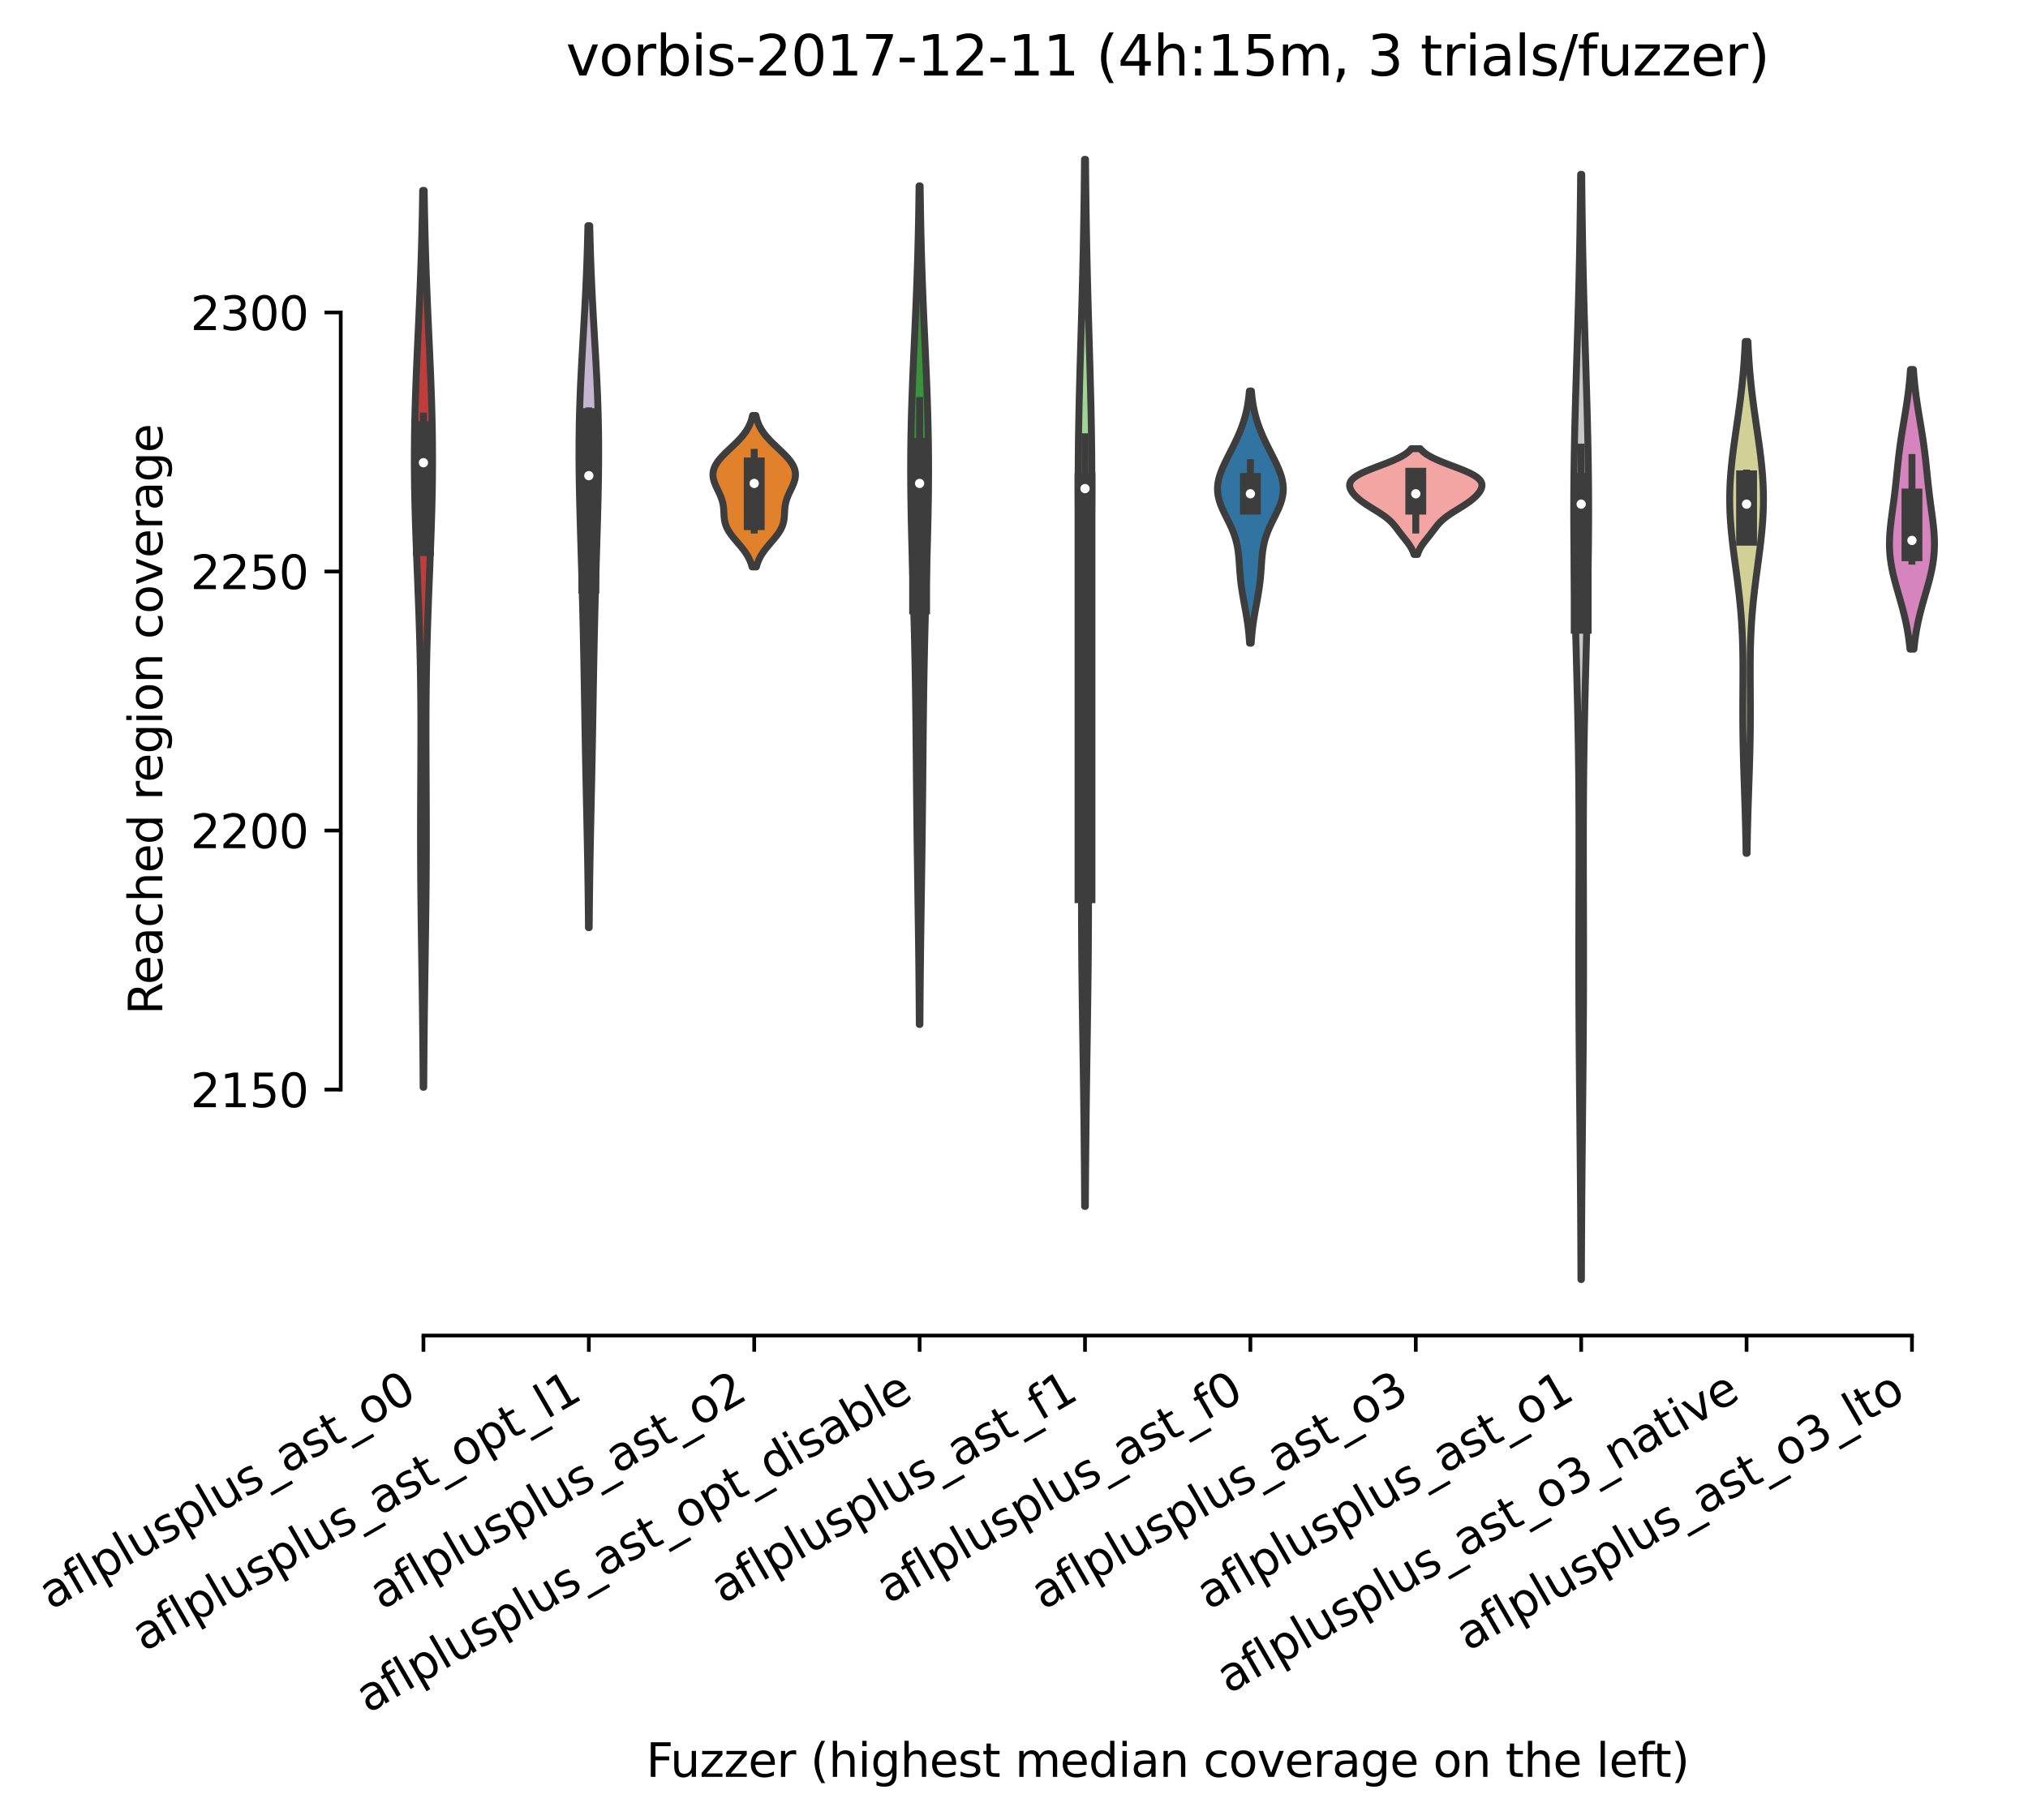 <?xml version="1.0" encoding="utf-8" standalone="no"?>
<!DOCTYPE svg PUBLIC "-//W3C//DTD SVG 1.1//EN"
  "http://www.w3.org/Graphics/SVG/1.1/DTD/svg11.dtd">
<svg xmlns:xlink="http://www.w3.org/1999/xlink" width="437.894pt" height="393.012pt" viewBox="0 0 437.894 393.012" xmlns="http://www.w3.org/2000/svg" version="1.1">
 <defs>
  <style type="text/css">*{stroke-linejoin: round; stroke-linecap: butt}</style>
 </defs>
 <g id="figure_1">
  <g id="patch_1">
   <path d="M -0 393.012 
L 437.894 393.012 
L 437.894 -0 
L -0 -0 
z
" style="fill: #ffffff"/>
  </g>
  <g id="axes_1">
   <g id="patch_2">
    <path d="M 73.574 288.43 
L 430.694 288.43 
L 430.694 22.318 
L 73.574 22.318 
z
" style="fill: #ffffff"/>
   </g>
   <g id="PolyCollection_1">
    <defs>
     <path id="meb9ef9718e" d="M 91.494 -158.196 
L 91.366 -158.196 
L 91.355 -160.152 
L 91.341 -162.109 
L 91.327 -164.065 
L 91.31 -166.022 
L 91.292 -167.978 
L 91.273 -169.935 
L 91.251 -171.891 
L 91.228 -173.848 
L 91.204 -175.804 
L 91.178 -177.761 
L 91.151 -179.717 
L 91.123 -181.674 
L 91.094 -183.63 
L 91.065 -185.587 
L 91.035 -187.544 
L 91.006 -189.5 
L 90.978 -191.457 
L 90.951 -193.413 
L 90.925 -195.37 
L 90.901 -197.326 
L 90.879 -199.283 
L 90.86 -201.239 
L 90.843 -203.196 
L 90.83 -205.152 
L 90.82 -207.109 
L 90.812 -209.065 
L 90.808 -211.022 
L 90.807 -212.978 
L 90.809 -214.935 
L 90.813 -216.891 
L 90.819 -218.848 
L 90.827 -220.804 
L 90.836 -222.761 
L 90.846 -224.717 
L 90.856 -226.674 
L 90.865 -228.63 
L 90.872 -230.587 
L 90.878 -232.543 
L 90.88 -234.5 
L 90.879 -236.456 
L 90.875 -238.413 
L 90.865 -240.369 
L 90.851 -242.326 
L 90.831 -244.282 
L 90.805 -246.239 
L 90.774 -248.195 
L 90.736 -250.152 
L 90.693 -252.108 
L 90.643 -254.065 
L 90.588 -256.022 
L 90.527 -257.978 
L 90.462 -259.935 
L 90.392 -261.891 
L 90.32 -263.848 
L 90.244 -265.804 
L 90.166 -267.761 
L 90.088 -269.717 
L 90.01 -271.674 
L 89.934 -273.63 
L 89.859 -275.587 
L 89.789 -277.543 
L 89.723 -279.5 
L 89.662 -281.456 
L 89.609 -283.413 
L 89.563 -285.369 
L 89.525 -287.326 
L 89.497 -289.282 
L 89.478 -291.239 
L 89.47 -293.195 
L 89.472 -295.152 
L 89.484 -297.108 
L 89.507 -299.065 
L 89.54 -301.021 
L 89.582 -302.978 
L 89.633 -304.934 
L 89.693 -306.891 
L 89.76 -308.847 
L 89.833 -310.804 
L 89.912 -312.76 
L 89.996 -314.717 
L 90.082 -316.673 
L 90.17 -318.63 
L 90.26 -320.586 
L 90.349 -322.543 
L 90.438 -324.5 
L 90.524 -326.456 
L 90.608 -328.413 
L 90.689 -330.369 
L 90.765 -332.326 
L 90.838 -334.282 
L 90.905 -336.239 
L 90.968 -338.195 
L 91.026 -340.152 
L 91.078 -342.108 
L 91.126 -344.065 
L 91.169 -346.021 
L 91.207 -347.978 
L 91.24 -349.934 
L 91.27 -351.891 
L 91.59 -351.891 
L 91.59 -351.891 
L 91.62 -349.934 
L 91.654 -347.978 
L 91.692 -346.021 
L 91.735 -344.065 
L 91.782 -342.108 
L 91.835 -340.152 
L 91.893 -338.195 
L 91.955 -336.239 
L 92.023 -334.282 
L 92.095 -332.326 
L 92.172 -330.369 
L 92.252 -328.413 
L 92.336 -326.456 
L 92.423 -324.5 
L 92.511 -322.543 
L 92.601 -320.586 
L 92.69 -318.63 
L 92.779 -316.673 
L 92.865 -314.717 
L 92.948 -312.76 
L 93.027 -310.804 
L 93.101 -308.847 
L 93.168 -306.891 
L 93.227 -304.934 
L 93.278 -302.978 
L 93.321 -301.021 
L 93.354 -299.065 
L 93.376 -297.108 
L 93.389 -295.152 
L 93.391 -293.195 
L 93.382 -291.239 
L 93.364 -289.282 
L 93.335 -287.326 
L 93.298 -285.369 
L 93.252 -283.413 
L 93.198 -281.456 
L 93.138 -279.5 
L 93.072 -277.543 
L 93.001 -275.587 
L 92.927 -273.63 
L 92.85 -271.674 
L 92.772 -269.717 
L 92.694 -267.761 
L 92.617 -265.804 
L 92.541 -263.848 
L 92.468 -261.891 
L 92.399 -259.935 
L 92.333 -257.978 
L 92.273 -256.022 
L 92.218 -254.065 
L 92.168 -252.108 
L 92.124 -250.152 
L 92.087 -248.195 
L 92.055 -246.239 
L 92.03 -244.282 
L 92.01 -242.326 
L 91.995 -240.369 
L 91.986 -238.413 
L 91.981 -236.456 
L 91.98 -234.5 
L 91.983 -232.543 
L 91.988 -230.587 
L 91.996 -228.63 
L 92.005 -226.674 
L 92.014 -224.717 
L 92.024 -222.761 
L 92.033 -220.804 
L 92.041 -218.848 
L 92.048 -216.891 
L 92.052 -214.935 
L 92.053 -212.978 
L 92.052 -211.022 
L 92.048 -209.065 
L 92.041 -207.109 
L 92.031 -205.152 
L 92.017 -203.196 
L 92.001 -201.239 
L 91.981 -199.283 
L 91.96 -197.326 
L 91.936 -195.37 
L 91.91 -193.413 
L 91.883 -191.457 
L 91.854 -189.5 
L 91.825 -187.544 
L 91.796 -185.587 
L 91.767 -183.63 
L 91.738 -181.674 
L 91.71 -179.717 
L 91.683 -177.761 
L 91.657 -175.804 
L 91.632 -173.848 
L 91.609 -171.891 
L 91.588 -169.935 
L 91.568 -167.978 
L 91.55 -166.022 
L 91.534 -164.065 
L 91.519 -162.109 
L 91.506 -160.152 
L 91.494 -158.196 
z
" style="stroke: #3d3d3d; stroke-width: 1.5"/>
    </defs>
    <g clip-path="url(#p57cb525690)">
     <use xlink:href="#meb9ef9718e" x="0" y="393.012" style="fill: #c03d3e; stroke: #3d3d3d; stroke-width: 1.5"/>
    </g>
   </g>
   <g id="PolyCollection_2">
    <defs>
     <path id="mbdce17ba37" d="M 127.219 -192.669 
L 127.066 -192.669 
L 127.053 -194.2 
L 127.039 -195.732 
L 127.023 -197.263 
L 127.006 -198.794 
L 126.987 -200.326 
L 126.966 -201.857 
L 126.944 -203.388 
L 126.92 -204.92 
L 126.895 -206.451 
L 126.868 -207.982 
L 126.84 -209.514 
L 126.81 -211.045 
L 126.78 -212.576 
L 126.748 -214.108 
L 126.716 -215.639 
L 126.684 -217.17 
L 126.651 -218.702 
L 126.618 -220.233 
L 126.585 -221.764 
L 126.553 -223.296 
L 126.521 -224.827 
L 126.489 -226.358 
L 126.458 -227.89 
L 126.428 -229.421 
L 126.399 -230.952 
L 126.371 -232.484 
L 126.343 -234.015 
L 126.316 -235.546 
L 126.29 -237.078 
L 126.264 -238.609 
L 126.238 -240.14 
L 126.213 -241.672 
L 126.187 -243.203 
L 126.161 -244.734 
L 126.135 -246.265 
L 126.108 -247.797 
L 126.08 -249.328 
L 126.052 -250.859 
L 126.022 -252.391 
L 125.991 -253.922 
L 125.959 -255.453 
L 125.926 -256.985 
L 125.891 -258.516 
L 125.855 -260.047 
L 125.817 -261.579 
L 125.778 -263.11 
L 125.737 -264.641 
L 125.696 -266.173 
L 125.653 -267.704 
L 125.609 -269.235 
L 125.564 -270.767 
L 125.518 -272.298 
L 125.472 -273.829 
L 125.426 -275.361 
L 125.38 -276.892 
L 125.335 -278.423 
L 125.29 -279.955 
L 125.247 -281.486 
L 125.206 -283.017 
L 125.168 -284.549 
L 125.133 -286.08 
L 125.101 -287.611 
L 125.074 -289.143 
L 125.052 -290.674 
L 125.035 -292.205 
L 125.024 -293.737 
L 125.021 -295.268 
L 125.024 -296.799 
L 125.035 -298.331 
L 125.053 -299.862 
L 125.079 -301.393 
L 125.113 -302.925 
L 125.155 -304.456 
L 125.204 -305.987 
L 125.261 -307.519 
L 125.324 -309.05 
L 125.393 -310.581 
L 125.468 -312.113 
L 125.547 -313.644 
L 125.63 -315.175 
L 125.716 -316.707 
L 125.803 -318.238 
L 125.892 -319.769 
L 125.981 -321.301 
L 126.069 -322.832 
L 126.156 -324.363 
L 126.241 -325.895 
L 126.323 -327.426 
L 126.401 -328.957 
L 126.476 -330.489 
L 126.546 -332.02 
L 126.612 -333.551 
L 126.674 -335.083 
L 126.73 -336.614 
L 126.782 -338.145 
L 126.829 -339.677 
L 126.871 -341.208 
L 126.909 -342.739 
L 126.943 -344.271 
L 127.342 -344.271 
L 127.342 -344.271 
L 127.375 -342.739 
L 127.413 -341.208 
L 127.456 -339.677 
L 127.503 -338.145 
L 127.554 -336.614 
L 127.611 -335.083 
L 127.672 -333.551 
L 127.738 -332.02 
L 127.808 -330.489 
L 127.883 -328.957 
L 127.962 -327.426 
L 128.044 -325.895 
L 128.128 -324.363 
L 128.215 -322.832 
L 128.303 -321.301 
L 128.392 -319.769 
L 128.481 -318.238 
L 128.569 -316.707 
L 128.655 -315.175 
L 128.738 -313.644 
L 128.817 -312.113 
L 128.891 -310.581 
L 128.96 -309.05 
L 129.024 -307.519 
L 129.08 -305.987 
L 129.129 -304.456 
L 129.171 -302.925 
L 129.205 -301.393 
L 129.232 -299.862 
L 129.25 -298.331 
L 129.261 -296.799 
L 129.264 -295.268 
L 129.26 -293.737 
L 129.25 -292.205 
L 129.233 -290.674 
L 129.211 -289.143 
L 129.184 -287.611 
L 129.152 -286.08 
L 129.117 -284.549 
L 129.078 -283.017 
L 129.037 -281.486 
L 128.994 -279.955 
L 128.95 -278.423 
L 128.904 -276.892 
L 128.858 -275.361 
L 128.812 -273.829 
L 128.766 -272.298 
L 128.721 -270.767 
L 128.676 -269.235 
L 128.632 -267.704 
L 128.589 -266.173 
L 128.547 -264.641 
L 128.507 -263.11 
L 128.468 -261.579 
L 128.43 -260.047 
L 128.394 -258.516 
L 128.359 -256.985 
L 128.325 -255.453 
L 128.293 -253.922 
L 128.262 -252.391 
L 128.233 -250.859 
L 128.204 -249.328 
L 128.177 -247.797 
L 128.15 -246.265 
L 128.123 -244.734 
L 128.098 -243.203 
L 128.072 -241.672 
L 128.047 -240.14 
L 128.021 -238.609 
L 127.995 -237.078 
L 127.969 -235.546 
L 127.942 -234.015 
L 127.914 -232.484 
L 127.885 -230.952 
L 127.856 -229.421 
L 127.826 -227.89 
L 127.795 -226.358 
L 127.764 -224.827 
L 127.732 -223.296 
L 127.699 -221.764 
L 127.667 -220.233 
L 127.634 -218.702 
L 127.601 -217.17 
L 127.568 -215.639 
L 127.536 -214.108 
L 127.505 -212.576 
L 127.474 -211.045 
L 127.445 -209.514 
L 127.416 -207.982 
L 127.39 -206.451 
L 127.364 -204.92 
L 127.34 -203.388 
L 127.318 -201.857 
L 127.298 -200.326 
L 127.279 -198.794 
L 127.261 -197.263 
L 127.246 -195.732 
L 127.232 -194.2 
L 127.219 -192.669 
z
" style="stroke: #3d3d3d; stroke-width: 1.5"/>
    </defs>
    <g clip-path="url(#p57cb525690)">
     <use xlink:href="#mbdce17ba37" x="0" y="393.012" style="fill: #c4b5d0; stroke: #3d3d3d; stroke-width: 1.5"/>
    </g>
   </g>
   <g id="PolyCollection_3">
    <defs>
     <path id="m4d33916454" d="M 163.316 -270.576 
L 162.392 -270.576 
L 162.303 -270.906 
L 162.2 -271.237 
L 162.083 -271.567 
L 161.952 -271.898 
L 161.805 -272.228 
L 161.642 -272.558 
L 161.462 -272.889 
L 161.267 -273.219 
L 161.055 -273.55 
L 160.828 -273.88 
L 160.587 -274.21 
L 160.333 -274.541 
L 160.069 -274.871 
L 159.795 -275.202 
L 159.516 -275.532 
L 159.234 -275.863 
L 158.951 -276.193 
L 158.671 -276.523 
L 158.397 -276.854 
L 158.133 -277.184 
L 157.881 -277.515 
L 157.644 -277.845 
L 157.425 -278.175 
L 157.225 -278.506 
L 157.046 -278.836 
L 156.889 -279.167 
L 156.755 -279.497 
L 156.642 -279.827 
L 156.55 -280.158 
L 156.477 -280.488 
L 156.421 -280.819 
L 156.38 -281.149 
L 156.35 -281.479 
L 156.328 -281.81 
L 156.31 -282.14 
L 156.294 -282.471 
L 156.275 -282.801 
L 156.251 -283.131 
L 156.218 -283.462 
L 156.175 -283.792 
L 156.119 -284.123 
L 156.05 -284.453 
L 155.965 -284.784 
L 155.866 -285.114 
L 155.753 -285.444 
L 155.626 -285.775 
L 155.488 -286.105 
L 155.341 -286.436 
L 155.187 -286.766 
L 155.029 -287.096 
L 154.871 -287.427 
L 154.715 -287.757 
L 154.565 -288.088 
L 154.424 -288.418 
L 154.296 -288.748 
L 154.184 -289.079 
L 154.091 -289.409 
L 154.019 -289.74 
L 153.97 -290.07 
L 153.948 -290.4 
L 153.952 -290.731 
L 153.985 -291.061 
L 154.047 -291.392 
L 154.138 -291.722 
L 154.259 -292.053 
L 154.409 -292.383 
L 154.587 -292.713 
L 154.792 -293.044 
L 155.022 -293.374 
L 155.277 -293.705 
L 155.552 -294.035 
L 155.847 -294.365 
L 156.158 -294.696 
L 156.483 -295.026 
L 156.818 -295.357 
L 157.161 -295.687 
L 157.51 -296.017 
L 157.86 -296.348 
L 158.208 -296.678 
L 158.554 -297.009 
L 158.893 -297.339 
L 159.223 -297.669 
L 159.542 -298 
L 159.849 -298.33 
L 160.141 -298.661 
L 160.417 -298.991 
L 160.677 -299.322 
L 160.92 -299.652 
L 161.145 -299.982 
L 161.352 -300.313 
L 161.541 -300.643 
L 161.713 -300.974 
L 161.868 -301.304 
L 162.007 -301.634 
L 162.13 -301.965 
L 162.239 -302.295 
L 162.335 -302.626 
L 162.418 -302.956 
L 162.491 -303.286 
L 163.218 -303.286 
L 163.218 -303.286 
L 163.29 -302.956 
L 163.374 -302.626 
L 163.469 -302.295 
L 163.578 -301.965 
L 163.702 -301.634 
L 163.84 -301.304 
L 163.995 -300.974 
L 164.167 -300.643 
L 164.357 -300.313 
L 164.564 -299.982 
L 164.788 -299.652 
L 165.031 -299.322 
L 165.291 -298.991 
L 165.568 -298.661 
L 165.86 -298.33 
L 166.166 -298 
L 166.486 -297.669 
L 166.816 -297.339 
L 167.155 -297.009 
L 167.5 -296.678 
L 167.849 -296.348 
L 168.199 -296.017 
L 168.547 -295.687 
L 168.89 -295.357 
L 169.226 -295.026 
L 169.551 -294.696 
L 169.862 -294.365 
L 170.156 -294.035 
L 170.432 -293.705 
L 170.686 -293.374 
L 170.917 -293.044 
L 171.122 -292.713 
L 171.3 -292.383 
L 171.45 -292.053 
L 171.571 -291.722 
L 171.662 -291.392 
L 171.724 -291.061 
L 171.757 -290.731 
L 171.761 -290.4 
L 171.738 -290.07 
L 171.69 -289.74 
L 171.618 -289.409 
L 171.524 -289.079 
L 171.412 -288.748 
L 171.284 -288.418 
L 171.144 -288.088 
L 170.994 -287.757 
L 170.838 -287.427 
L 170.679 -287.096 
L 170.522 -286.766 
L 170.368 -286.436 
L 170.22 -286.105 
L 170.082 -285.775 
L 169.956 -285.444 
L 169.842 -285.114 
L 169.743 -284.784 
L 169.659 -284.453 
L 169.589 -284.123 
L 169.533 -283.792 
L 169.49 -283.462 
L 169.458 -283.131 
L 169.433 -282.801 
L 169.415 -282.471 
L 169.398 -282.14 
L 169.381 -281.81 
L 169.359 -281.479 
L 169.329 -281.149 
L 169.287 -280.819 
L 169.231 -280.488 
L 169.159 -280.158 
L 169.067 -279.827 
L 168.954 -279.497 
L 168.819 -279.167 
L 168.662 -278.836 
L 168.484 -278.506 
L 168.284 -278.175 
L 168.065 -277.845 
L 167.828 -277.515 
L 167.576 -277.184 
L 167.311 -276.854 
L 167.038 -276.523 
L 166.758 -276.193 
L 166.475 -275.863 
L 166.192 -275.532 
L 165.913 -275.202 
L 165.64 -274.871 
L 165.375 -274.541 
L 165.122 -274.21 
L 164.881 -273.88 
L 164.654 -273.55 
L 164.442 -273.219 
L 164.246 -272.889 
L 164.067 -272.558 
L 163.904 -272.228 
L 163.757 -271.898 
L 163.625 -271.567 
L 163.509 -271.237 
L 163.406 -270.906 
L 163.316 -270.576 
z
" style="stroke: #3d3d3d; stroke-width: 1.5"/>
    </defs>
    <g clip-path="url(#p57cb525690)">
     <use xlink:href="#m4d33916454" x="0" y="393.012" style="fill: #e1812c; stroke: #3d3d3d; stroke-width: 1.5"/>
    </g>
   </g>
   <g id="PolyCollection_4">
    <defs>
     <path id="m8f5e0e16ed" d="M 198.632 -171.765 
L 198.501 -171.765 
L 198.489 -173.594 
L 198.477 -175.424 
L 198.463 -177.253 
L 198.448 -179.082 
L 198.431 -180.911 
L 198.413 -182.741 
L 198.393 -184.57 
L 198.372 -186.399 
L 198.35 -188.229 
L 198.327 -190.058 
L 198.302 -191.887 
L 198.277 -193.717 
L 198.25 -195.546 
L 198.224 -197.375 
L 198.197 -199.205 
L 198.17 -201.034 
L 198.143 -202.863 
L 198.116 -204.693 
L 198.09 -206.522 
L 198.065 -208.351 
L 198.04 -210.181 
L 198.016 -212.01 
L 197.994 -213.839 
L 197.972 -215.668 
L 197.952 -217.498 
L 197.932 -219.327 
L 197.914 -221.156 
L 197.896 -222.986 
L 197.879 -224.815 
L 197.862 -226.644 
L 197.845 -228.474 
L 197.829 -230.303 
L 197.811 -232.132 
L 197.794 -233.962 
L 197.775 -235.791 
L 197.755 -237.62 
L 197.733 -239.45 
L 197.71 -241.279 
L 197.684 -243.108 
L 197.657 -244.937 
L 197.627 -246.767 
L 197.594 -248.596 
L 197.559 -250.425 
L 197.522 -252.255 
L 197.482 -254.084 
L 197.439 -255.913 
L 197.394 -257.743 
L 197.346 -259.572 
L 197.297 -261.401 
L 197.245 -263.231 
L 197.193 -265.06 
L 197.139 -266.889 
L 197.085 -268.719 
L 197.031 -270.548 
L 196.978 -272.377 
L 196.926 -274.206 
L 196.876 -276.036 
L 196.829 -277.865 
L 196.785 -279.694 
L 196.746 -281.524 
L 196.711 -283.353 
L 196.683 -285.182 
L 196.66 -287.012 
L 196.645 -288.841 
L 196.637 -290.67 
L 196.636 -292.5 
L 196.644 -294.329 
L 196.66 -296.158 
L 196.684 -297.988 
L 196.717 -299.817 
L 196.757 -301.646 
L 196.805 -303.476 
L 196.859 -305.305 
L 196.921 -307.134 
L 196.988 -308.963 
L 197.059 -310.793 
L 197.135 -312.622 
L 197.214 -314.451 
L 197.296 -316.281 
L 197.378 -318.11 
L 197.462 -319.939 
L 197.544 -321.769 
L 197.626 -323.598 
L 197.706 -325.427 
L 197.783 -327.257 
L 197.858 -329.086 
L 197.928 -330.915 
L 197.995 -332.745 
L 198.058 -334.574 
L 198.116 -336.403 
L 198.17 -338.232 
L 198.22 -340.062 
L 198.264 -341.891 
L 198.305 -343.72 
L 198.341 -345.55 
L 198.374 -347.379 
L 198.403 -349.208 
L 198.428 -351.038 
L 198.45 -352.867 
L 198.683 -352.867 
L 198.683 -352.867 
L 198.705 -351.038 
L 198.73 -349.208 
L 198.759 -347.379 
L 198.791 -345.55 
L 198.828 -343.72 
L 198.868 -341.891 
L 198.913 -340.062 
L 198.962 -338.232 
L 199.016 -336.403 
L 199.075 -334.574 
L 199.137 -332.745 
L 199.204 -330.915 
L 199.275 -329.086 
L 199.349 -327.257 
L 199.426 -325.427 
L 199.506 -323.598 
L 199.588 -321.769 
L 199.671 -319.939 
L 199.754 -318.11 
L 199.837 -316.281 
L 199.918 -314.451 
L 199.997 -312.622 
L 200.073 -310.793 
L 200.145 -308.963 
L 200.212 -307.134 
L 200.273 -305.305 
L 200.328 -303.476 
L 200.376 -301.646 
L 200.416 -299.817 
L 200.448 -297.988 
L 200.472 -296.158 
L 200.488 -294.329 
L 200.496 -292.5 
L 200.496 -290.67 
L 200.488 -288.841 
L 200.472 -287.012 
L 200.45 -285.182 
L 200.421 -283.353 
L 200.387 -281.524 
L 200.347 -279.694 
L 200.304 -277.865 
L 200.257 -276.036 
L 200.207 -274.206 
L 200.155 -272.377 
L 200.101 -270.548 
L 200.047 -268.719 
L 199.993 -266.889 
L 199.94 -265.06 
L 199.887 -263.231 
L 199.836 -261.401 
L 199.786 -259.572 
L 199.739 -257.743 
L 199.694 -255.913 
L 199.651 -254.084 
L 199.611 -252.255 
L 199.573 -250.425 
L 199.538 -248.596 
L 199.506 -246.767 
L 199.476 -244.937 
L 199.448 -243.108 
L 199.423 -241.279 
L 199.4 -239.45 
L 199.378 -237.62 
L 199.358 -235.791 
L 199.339 -233.962 
L 199.321 -232.132 
L 199.304 -230.303 
L 199.287 -228.474 
L 199.27 -226.644 
L 199.254 -224.815 
L 199.236 -222.986 
L 199.219 -221.156 
L 199.2 -219.327 
L 199.181 -217.498 
L 199.16 -215.668 
L 199.139 -213.839 
L 199.116 -212.01 
L 199.092 -210.181 
L 199.068 -208.351 
L 199.043 -206.522 
L 199.016 -204.693 
L 198.99 -202.863 
L 198.963 -201.034 
L 198.936 -199.205 
L 198.909 -197.375 
L 198.882 -195.546 
L 198.856 -193.717 
L 198.83 -191.887 
L 198.806 -190.058 
L 198.783 -188.229 
L 198.76 -186.399 
L 198.739 -184.57 
L 198.72 -182.741 
L 198.701 -180.911 
L 198.685 -179.082 
L 198.669 -177.253 
L 198.656 -175.424 
L 198.643 -173.594 
L 198.632 -171.765 
z
" style="stroke: #3d3d3d; stroke-width: 1.5"/>
    </defs>
    <g clip-path="url(#p57cb525690)">
     <use xlink:href="#m8f5e0e16ed" x="0" y="393.012" style="fill: #3a923a; stroke: #3d3d3d; stroke-width: 1.5"/>
    </g>
   </g>
   <g id="PolyCollection_5">
    <defs>
     <path id="m5705f3fdbb" d="M 234.354 -132.468 
L 234.203 -132.468 
L 234.19 -134.752 
L 234.175 -137.036 
L 234.159 -139.32 
L 234.14 -141.604 
L 234.12 -143.889 
L 234.098 -146.173 
L 234.074 -148.457 
L 234.049 -150.741 
L 234.021 -153.025 
L 233.992 -155.309 
L 233.961 -157.593 
L 233.93 -159.878 
L 233.897 -162.162 
L 233.863 -164.446 
L 233.829 -166.73 
L 233.795 -169.014 
L 233.761 -171.298 
L 233.728 -173.582 
L 233.696 -175.867 
L 233.666 -178.151 
L 233.638 -180.435 
L 233.612 -182.719 
L 233.589 -185.003 
L 233.569 -187.287 
L 233.553 -189.571 
L 233.54 -191.856 
L 233.53 -194.14 
L 233.525 -196.424 
L 233.523 -198.708 
L 233.524 -200.992 
L 233.528 -203.276 
L 233.536 -205.56 
L 233.546 -207.845 
L 233.558 -210.129 
L 233.571 -212.413 
L 233.585 -214.697 
L 233.6 -216.981 
L 233.614 -219.265 
L 233.628 -221.549 
L 233.639 -223.834 
L 233.648 -226.118 
L 233.654 -228.402 
L 233.657 -230.686 
L 233.655 -232.97 
L 233.649 -235.254 
L 233.638 -237.538 
L 233.622 -239.822 
L 233.6 -242.107 
L 233.574 -244.391 
L 233.542 -246.675 
L 233.505 -248.959 
L 233.464 -251.243 
L 233.419 -253.527 
L 233.37 -255.811 
L 233.319 -258.096 
L 233.265 -260.38 
L 233.211 -262.664 
L 233.156 -264.948 
L 233.102 -267.232 
L 233.05 -269.516 
L 233.001 -271.8 
L 232.955 -274.085 
L 232.914 -276.369 
L 232.879 -278.653 
L 232.849 -280.937 
L 232.826 -283.221 
L 232.811 -285.505 
L 232.803 -287.789 
L 232.804 -290.074 
L 232.812 -292.358 
L 232.828 -294.642 
L 232.852 -296.926 
L 232.883 -299.21 
L 232.921 -301.494 
L 232.965 -303.778 
L 233.015 -306.063 
L 233.07 -308.347 
L 233.129 -310.631 
L 233.191 -312.915 
L 233.256 -315.199 
L 233.322 -317.483 
L 233.389 -319.767 
L 233.456 -322.052 
L 233.522 -324.336 
L 233.587 -326.62 
L 233.649 -328.904 
L 233.71 -331.188 
L 233.767 -333.472 
L 233.821 -335.756 
L 233.872 -338.04 
L 233.919 -340.325 
L 233.962 -342.609 
L 234.002 -344.893 
L 234.038 -347.177 
L 234.071 -349.461 
L 234.1 -351.745 
L 234.126 -354.029 
L 234.149 -356.314 
L 234.169 -358.598 
L 234.388 -358.598 
L 234.388 -358.598 
L 234.408 -356.314 
L 234.431 -354.029 
L 234.457 -351.745 
L 234.486 -349.461 
L 234.518 -347.177 
L 234.554 -344.893 
L 234.594 -342.609 
L 234.638 -340.325 
L 234.685 -338.04 
L 234.735 -335.756 
L 234.79 -333.472 
L 234.847 -331.188 
L 234.907 -328.904 
L 234.97 -326.62 
L 235.035 -324.336 
L 235.101 -322.052 
L 235.168 -319.767 
L 235.235 -317.483 
L 235.301 -315.199 
L 235.365 -312.915 
L 235.427 -310.631 
L 235.486 -308.347 
L 235.541 -306.063 
L 235.591 -303.778 
L 235.636 -301.494 
L 235.674 -299.21 
L 235.705 -296.926 
L 235.729 -294.642 
L 235.745 -292.358 
L 235.753 -290.074 
L 235.753 -287.789 
L 235.746 -285.505 
L 235.73 -283.221 
L 235.708 -280.937 
L 235.678 -278.653 
L 235.642 -276.369 
L 235.601 -274.085 
L 235.556 -271.8 
L 235.506 -269.516 
L 235.454 -267.232 
L 235.4 -264.948 
L 235.346 -262.664 
L 235.291 -260.38 
L 235.238 -258.096 
L 235.186 -255.811 
L 235.138 -253.527 
L 235.093 -251.243 
L 235.051 -248.959 
L 235.015 -246.675 
L 234.983 -244.391 
L 234.956 -242.107 
L 234.935 -239.822 
L 234.919 -237.538 
L 234.908 -235.254 
L 234.902 -232.97 
L 234.9 -230.686 
L 234.902 -228.402 
L 234.908 -226.118 
L 234.917 -223.834 
L 234.929 -221.549 
L 234.942 -219.265 
L 234.956 -216.981 
L 234.971 -214.697 
L 234.985 -212.413 
L 234.999 -210.129 
L 235.011 -207.845 
L 235.021 -205.56 
L 235.028 -203.276 
L 235.033 -200.992 
L 235.034 -198.708 
L 235.032 -196.424 
L 235.026 -194.14 
L 235.017 -191.856 
L 235.004 -189.571 
L 234.987 -187.287 
L 234.967 -185.003 
L 234.944 -182.719 
L 234.919 -180.435 
L 234.89 -178.151 
L 234.86 -175.867 
L 234.828 -173.582 
L 234.795 -171.298 
L 234.762 -169.014 
L 234.728 -166.73 
L 234.694 -164.446 
L 234.66 -162.162 
L 234.627 -159.878 
L 234.595 -157.593 
L 234.564 -155.309 
L 234.535 -153.025 
L 234.508 -150.741 
L 234.482 -148.457 
L 234.458 -146.173 
L 234.436 -143.889 
L 234.416 -141.604 
L 234.398 -139.32 
L 234.382 -137.036 
L 234.367 -134.752 
L 234.354 -132.468 
z
" style="stroke: #3d3d3d; stroke-width: 1.5"/>
    </defs>
    <g clip-path="url(#p57cb525690)">
     <use xlink:href="#m5705f3fdbb" x="0" y="393.012" style="fill: #9fd495; stroke: #3d3d3d; stroke-width: 1.5"/>
    </g>
   </g>
   <g id="PolyCollection_6">
    <defs>
     <path id="mcc99b5492e" d="M 270.166 -254.108 
L 269.814 -254.108 
L 269.779 -254.658 
L 269.739 -255.208 
L 269.692 -255.758 
L 269.641 -256.308 
L 269.583 -256.858 
L 269.519 -257.408 
L 269.449 -257.958 
L 269.373 -258.508 
L 269.292 -259.058 
L 269.205 -259.609 
L 269.114 -260.159 
L 269.019 -260.709 
L 268.921 -261.259 
L 268.82 -261.809 
L 268.719 -262.359 
L 268.618 -262.909 
L 268.517 -263.459 
L 268.419 -264.009 
L 268.324 -264.559 
L 268.233 -265.109 
L 268.147 -265.659 
L 268.066 -266.21 
L 267.992 -266.76 
L 267.925 -267.31 
L 267.864 -267.86 
L 267.809 -268.41 
L 267.76 -268.96 
L 267.716 -269.51 
L 267.676 -270.06 
L 267.638 -270.61 
L 267.601 -271.16 
L 267.562 -271.71 
L 267.52 -272.26 
L 267.472 -272.811 
L 267.416 -273.361 
L 267.349 -273.911 
L 267.269 -274.461 
L 267.174 -275.011 
L 267.061 -275.561 
L 266.929 -276.111 
L 266.778 -276.661 
L 266.606 -277.211 
L 266.414 -277.761 
L 266.202 -278.311 
L 265.972 -278.861 
L 265.726 -279.412 
L 265.468 -279.962 
L 265.199 -280.512 
L 264.926 -281.062 
L 264.652 -281.612 
L 264.382 -282.162 
L 264.121 -282.712 
L 263.874 -283.262 
L 263.647 -283.812 
L 263.443 -284.362 
L 263.266 -284.912 
L 263.121 -285.462 
L 263.009 -286.013 
L 262.933 -286.563 
L 262.894 -287.113 
L 262.892 -287.663 
L 262.927 -288.213 
L 262.997 -288.763 
L 263.101 -289.313 
L 263.236 -289.863 
L 263.4 -290.413 
L 263.589 -290.963 
L 263.801 -291.513 
L 264.031 -292.063 
L 264.278 -292.613 
L 264.536 -293.164 
L 264.804 -293.714 
L 265.079 -294.264 
L 265.357 -294.814 
L 265.637 -295.364 
L 265.916 -295.914 
L 266.192 -296.464 
L 266.465 -297.014 
L 266.731 -297.564 
L 266.99 -298.114 
L 267.241 -298.664 
L 267.482 -299.214 
L 267.713 -299.765 
L 267.932 -300.315 
L 268.14 -300.865 
L 268.336 -301.415 
L 268.519 -301.965 
L 268.689 -302.515 
L 268.846 -303.065 
L 268.99 -303.615 
L 269.121 -304.165 
L 269.24 -304.715 
L 269.347 -305.265 
L 269.442 -305.815 
L 269.526 -306.366 
L 269.6 -306.916 
L 269.664 -307.466 
L 269.72 -308.016 
L 269.768 -308.566 
L 270.213 -308.566 
L 270.213 -308.566 
L 270.261 -308.016 
L 270.316 -307.466 
L 270.381 -306.916 
L 270.455 -306.366 
L 270.539 -305.815 
L 270.634 -305.265 
L 270.74 -304.715 
L 270.859 -304.165 
L 270.99 -303.615 
L 271.134 -303.065 
L 271.292 -302.515 
L 271.462 -301.965 
L 271.645 -301.415 
L 271.84 -300.865 
L 272.048 -300.315 
L 272.268 -299.765 
L 272.499 -299.214 
L 272.74 -298.664 
L 272.991 -298.114 
L 273.25 -297.564 
L 273.516 -297.014 
L 273.788 -296.464 
L 274.065 -295.914 
L 274.344 -295.364 
L 274.624 -294.814 
L 274.902 -294.264 
L 275.176 -293.714 
L 275.444 -293.164 
L 275.703 -292.613 
L 275.949 -292.063 
L 276.18 -291.513 
L 276.391 -290.963 
L 276.581 -290.413 
L 276.744 -289.863 
L 276.88 -289.313 
L 276.983 -288.763 
L 277.054 -288.213 
L 277.088 -287.663 
L 277.086 -287.113 
L 277.047 -286.563 
L 276.971 -286.013 
L 276.86 -285.462 
L 276.714 -284.912 
L 276.538 -284.362 
L 276.334 -283.812 
L 276.106 -283.262 
L 275.86 -282.712 
L 275.599 -282.162 
L 275.329 -281.612 
L 275.055 -281.062 
L 274.781 -280.512 
L 274.513 -279.962 
L 274.254 -279.412 
L 274.008 -278.861 
L 273.778 -278.311 
L 273.567 -277.761 
L 273.374 -277.211 
L 273.202 -276.661 
L 273.051 -276.111 
L 272.92 -275.561 
L 272.807 -275.011 
L 272.712 -274.461 
L 272.631 -273.911 
L 272.565 -273.361 
L 272.508 -272.811 
L 272.46 -272.26 
L 272.418 -271.71 
L 272.38 -271.16 
L 272.342 -270.61 
L 272.305 -270.06 
L 272.264 -269.51 
L 272.22 -268.96 
L 272.171 -268.41 
L 272.117 -267.86 
L 272.056 -267.31 
L 271.988 -266.76 
L 271.914 -266.21 
L 271.834 -265.659 
L 271.748 -265.109 
L 271.657 -264.559 
L 271.562 -264.009 
L 271.463 -263.459 
L 271.363 -262.909 
L 271.261 -262.359 
L 271.16 -261.809 
L 271.06 -261.259 
L 270.962 -260.709 
L 270.867 -260.159 
L 270.775 -259.609 
L 270.689 -259.058 
L 270.607 -258.508 
L 270.532 -257.958 
L 270.462 -257.408 
L 270.398 -256.858 
L 270.34 -256.308 
L 270.288 -255.758 
L 270.242 -255.208 
L 270.201 -254.658 
L 270.166 -254.108 
z
" style="stroke: #3d3d3d; stroke-width: 1.5"/>
    </defs>
    <g clip-path="url(#p57cb525690)">
     <use xlink:href="#mcc99b5492e" x="0" y="393.012" style="fill: #3274a1; stroke: #3d3d3d; stroke-width: 1.5"/>
    </g>
   </g>
   <g id="PolyCollection_7">
    <defs>
     <path id="m10a132f9c4" d="M 306.088 -273.269 
L 305.317 -273.269 
L 305.244 -273.5 
L 305.162 -273.73 
L 305.069 -273.961 
L 304.966 -274.192 
L 304.852 -274.423 
L 304.728 -274.654 
L 304.593 -274.884 
L 304.449 -275.115 
L 304.296 -275.346 
L 304.134 -275.577 
L 303.965 -275.808 
L 303.791 -276.038 
L 303.612 -276.269 
L 303.43 -276.5 
L 303.247 -276.731 
L 303.063 -276.962 
L 302.879 -277.192 
L 302.697 -277.423 
L 302.518 -277.654 
L 302.34 -277.885 
L 302.165 -278.116 
L 301.991 -278.346 
L 301.818 -278.577 
L 301.645 -278.808 
L 301.469 -279.039 
L 301.289 -279.27 
L 301.103 -279.5 
L 300.909 -279.731 
L 300.705 -279.962 
L 300.488 -280.193 
L 300.257 -280.424 
L 300.011 -280.654 
L 299.749 -280.885 
L 299.47 -281.116 
L 299.174 -281.347 
L 298.862 -281.578 
L 298.534 -281.808 
L 298.193 -282.039 
L 297.841 -282.27 
L 297.479 -282.501 
L 297.11 -282.732 
L 296.738 -282.962 
L 296.364 -283.193 
L 295.992 -283.424 
L 295.625 -283.655 
L 295.264 -283.886 
L 294.913 -284.116 
L 294.573 -284.347 
L 294.246 -284.578 
L 293.933 -284.809 
L 293.636 -285.04 
L 293.354 -285.27 
L 293.09 -285.501 
L 292.842 -285.732 
L 292.612 -285.963 
L 292.399 -286.194 
L 292.205 -286.424 
L 292.029 -286.655 
L 291.872 -286.886 
L 291.736 -287.117 
L 291.621 -287.348 
L 291.53 -287.578 
L 291.464 -287.809 
L 291.426 -288.04 
L 291.417 -288.271 
L 291.442 -288.502 
L 291.503 -288.732 
L 291.601 -288.963 
L 291.741 -289.194 
L 291.923 -289.425 
L 292.15 -289.656 
L 292.422 -289.886 
L 292.74 -290.117 
L 293.103 -290.348 
L 293.509 -290.579 
L 293.958 -290.81 
L 294.444 -291.04 
L 294.965 -291.271 
L 295.515 -291.502 
L 296.089 -291.733 
L 296.682 -291.964 
L 297.286 -292.195 
L 297.896 -292.425 
L 298.506 -292.656 
L 299.108 -292.887 
L 299.698 -293.118 
L 300.269 -293.349 
L 300.818 -293.579 
L 301.34 -293.81 
L 301.832 -294.041 
L 302.292 -294.272 
L 302.717 -294.503 
L 303.107 -294.733 
L 303.462 -294.964 
L 303.781 -295.195 
L 304.066 -295.426 
L 304.319 -295.657 
L 304.541 -295.887 
L 304.734 -296.118 
L 306.67 -296.118 
L 306.67 -296.118 
L 306.863 -295.887 
L 307.085 -295.657 
L 307.338 -295.426 
L 307.623 -295.195 
L 307.943 -294.964 
L 308.297 -294.733 
L 308.687 -294.503 
L 309.113 -294.272 
L 309.572 -294.041 
L 310.064 -293.81 
L 310.586 -293.579 
L 311.135 -293.349 
L 311.707 -293.118 
L 312.297 -292.887 
L 312.899 -292.656 
L 313.508 -292.425 
L 314.118 -292.195 
L 314.723 -291.964 
L 315.315 -291.733 
L 315.89 -291.502 
L 316.44 -291.271 
L 316.961 -291.04 
L 317.447 -290.81 
L 317.895 -290.579 
L 318.302 -290.348 
L 318.665 -290.117 
L 318.983 -289.886 
L 319.255 -289.656 
L 319.481 -289.425 
L 319.664 -289.194 
L 319.803 -288.963 
L 319.902 -288.732 
L 319.962 -288.502 
L 319.987 -288.271 
L 319.979 -288.04 
L 319.941 -287.809 
L 319.875 -287.578 
L 319.784 -287.348 
L 319.669 -287.117 
L 319.533 -286.886 
L 319.376 -286.655 
L 319.2 -286.424 
L 319.005 -286.194 
L 318.793 -285.963 
L 318.563 -285.732 
L 318.315 -285.501 
L 318.05 -285.27 
L 317.769 -285.04 
L 317.472 -284.809 
L 317.159 -284.578 
L 316.832 -284.347 
L 316.492 -284.116 
L 316.14 -283.886 
L 315.78 -283.655 
L 315.412 -283.424 
L 315.04 -283.193 
L 314.667 -282.962 
L 314.294 -282.732 
L 313.926 -282.501 
L 313.564 -282.27 
L 313.211 -282.039 
L 312.87 -281.808 
L 312.543 -281.578 
L 312.231 -281.347 
L 311.935 -281.116 
L 311.656 -280.885 
L 311.393 -280.654 
L 311.147 -280.424 
L 310.917 -280.193 
L 310.7 -279.962 
L 310.495 -279.731 
L 310.301 -279.5 
L 310.115 -279.27 
L 309.936 -279.039 
L 309.76 -278.808 
L 309.586 -278.577 
L 309.413 -278.346 
L 309.24 -278.116 
L 309.064 -277.885 
L 308.887 -277.654 
L 308.707 -277.423 
L 308.525 -277.192 
L 308.342 -276.962 
L 308.158 -276.731 
L 307.974 -276.5 
L 307.792 -276.269 
L 307.613 -276.038 
L 307.439 -275.808 
L 307.27 -275.577 
L 307.109 -275.346 
L 306.956 -275.115 
L 306.811 -274.884 
L 306.677 -274.654 
L 306.552 -274.423 
L 306.439 -274.192 
L 306.336 -273.961 
L 306.243 -273.73 
L 306.161 -273.5 
L 306.088 -273.269 
z
" style="stroke: #3d3d3d; stroke-width: 1.5"/>
    </defs>
    <g clip-path="url(#p57cb525690)">
     <use xlink:href="#m10a132f9c4" x="0" y="393.012" style="fill: #f2a5a3; stroke: #3d3d3d; stroke-width: 1.5"/>
    </g>
   </g>
   <g id="PolyCollection_8">
    <defs>
     <path id="m1959560b99" d="M 341.461 -116.678 
L 341.368 -116.678 
L 341.359 -119.089 
L 341.349 -121.5 
L 341.338 -123.911 
L 341.326 -126.322 
L 341.312 -128.733 
L 341.297 -131.144 
L 341.28 -133.555 
L 341.262 -135.966 
L 341.243 -138.377 
L 341.223 -140.788 
L 341.201 -143.199 
L 341.178 -145.61 
L 341.155 -148.021 
L 341.132 -150.432 
L 341.108 -152.843 
L 341.084 -155.254 
L 341.06 -157.665 
L 341.037 -160.076 
L 341.015 -162.487 
L 340.995 -164.898 
L 340.976 -167.309 
L 340.959 -169.72 
L 340.944 -172.131 
L 340.931 -174.542 
L 340.921 -176.953 
L 340.913 -179.364 
L 340.908 -181.775 
L 340.905 -184.186 
L 340.904 -186.597 
L 340.905 -189.008 
L 340.909 -191.419 
L 340.913 -193.83 
L 340.919 -196.241 
L 340.925 -198.652 
L 340.931 -201.063 
L 340.937 -203.474 
L 340.942 -205.885 
L 340.945 -208.296 
L 340.946 -210.707 
L 340.944 -213.118 
L 340.94 -215.529 
L 340.931 -217.94 
L 340.918 -220.351 
L 340.901 -222.762 
L 340.879 -225.173 
L 340.853 -227.584 
L 340.821 -229.995 
L 340.785 -232.406 
L 340.744 -234.817 
L 340.698 -237.228 
L 340.648 -239.639 
L 340.594 -242.05 
L 340.537 -244.461 
L 340.477 -246.872 
L 340.415 -249.283 
L 340.352 -251.694 
L 340.288 -254.105 
L 340.225 -256.516 
L 340.164 -258.927 
L 340.104 -261.338 
L 340.048 -263.749 
L 339.996 -266.16 
L 339.948 -268.571 
L 339.907 -270.982 
L 339.872 -273.393 
L 339.845 -275.804 
L 339.825 -278.215 
L 339.813 -280.626 
L 339.81 -283.037 
L 339.816 -285.448 
L 339.83 -287.859 
L 339.853 -290.27 
L 339.884 -292.681 
L 339.922 -295.092 
L 339.968 -297.503 
L 340.02 -299.914 
L 340.078 -302.325 
L 340.142 -304.736 
L 340.209 -307.147 
L 340.279 -309.558 
L 340.351 -311.969 
L 340.425 -314.38 
L 340.499 -316.791 
L 340.573 -319.202 
L 340.645 -321.613 
L 340.715 -324.024 
L 340.783 -326.435 
L 340.848 -328.846 
L 340.909 -331.257 
L 340.966 -333.668 
L 341.019 -336.079 
L 341.068 -338.49 
L 341.113 -340.901 
L 341.154 -343.312 
L 341.19 -345.723 
L 341.223 -348.134 
L 341.252 -350.545 
L 341.277 -352.956 
L 341.3 -355.367 
L 341.529 -355.367 
L 341.529 -355.367 
L 341.551 -352.956 
L 341.577 -350.545 
L 341.605 -348.134 
L 341.638 -345.723 
L 341.675 -343.312 
L 341.715 -340.901 
L 341.76 -338.49 
L 341.809 -336.079 
L 341.863 -333.668 
L 341.92 -331.257 
L 341.981 -328.846 
L 342.046 -326.435 
L 342.113 -324.024 
L 342.184 -321.613 
L 342.256 -319.202 
L 342.329 -316.791 
L 342.404 -314.38 
L 342.477 -311.969 
L 342.55 -309.558 
L 342.62 -307.147 
L 342.687 -304.736 
L 342.75 -302.325 
L 342.808 -299.914 
L 342.861 -297.503 
L 342.906 -295.092 
L 342.945 -292.681 
L 342.976 -290.27 
L 342.998 -287.859 
L 343.013 -285.448 
L 343.018 -283.037 
L 343.015 -280.626 
L 343.003 -278.215 
L 342.984 -275.804 
L 342.956 -273.393 
L 342.921 -270.982 
L 342.88 -268.571 
L 342.833 -266.16 
L 342.781 -263.749 
L 342.725 -261.338 
L 342.665 -258.927 
L 342.603 -256.516 
L 342.54 -254.105 
L 342.477 -251.694 
L 342.413 -249.283 
L 342.351 -246.872 
L 342.292 -244.461 
L 342.234 -242.05 
L 342.181 -239.639 
L 342.131 -237.228 
L 342.085 -234.817 
L 342.044 -232.406 
L 342.007 -229.995 
L 341.976 -227.584 
L 341.949 -225.173 
L 341.927 -222.762 
L 341.91 -220.351 
L 341.898 -217.94 
L 341.889 -215.529 
L 341.884 -213.118 
L 341.882 -210.707 
L 341.883 -208.296 
L 341.887 -205.885 
L 341.891 -203.474 
L 341.897 -201.063 
L 341.903 -198.652 
L 341.91 -196.241 
L 341.915 -193.83 
L 341.92 -191.419 
L 341.923 -189.008 
L 341.925 -186.597 
L 341.924 -184.186 
L 341.921 -181.775 
L 341.916 -179.364 
L 341.908 -176.953 
L 341.898 -174.542 
L 341.885 -172.131 
L 341.87 -169.72 
L 341.853 -167.309 
L 341.834 -164.898 
L 341.813 -162.487 
L 341.791 -160.076 
L 341.768 -157.665 
L 341.745 -155.254 
L 341.721 -152.843 
L 341.697 -150.432 
L 341.673 -148.021 
L 341.65 -145.61 
L 341.628 -143.199 
L 341.606 -140.788 
L 341.586 -138.377 
L 341.566 -135.966 
L 341.548 -133.555 
L 341.532 -131.144 
L 341.517 -128.733 
L 341.503 -126.322 
L 341.49 -123.911 
L 341.479 -121.5 
L 341.469 -119.089 
L 341.461 -116.678 
z
" style="stroke: #3d3d3d; stroke-width: 1.5"/>
    </defs>
    <g clip-path="url(#p57cb525690)">
     <use xlink:href="#m1959560b99" x="0" y="393.012" style="fill: #c7c7c7; stroke: #3d3d3d; stroke-width: 1.5"/>
    </g>
   </g>
   <g id="PolyCollection_9">
    <defs>
     <path id="m68c31fa6df" d="M 377.233 -208.722 
L 377.02 -208.722 
L 377.002 -209.839 
L 376.983 -210.955 
L 376.961 -212.072 
L 376.937 -213.188 
L 376.91 -214.305 
L 376.882 -215.422 
L 376.852 -216.538 
L 376.82 -217.655 
L 376.786 -218.771 
L 376.75 -219.888 
L 376.714 -221.005 
L 376.677 -222.121 
L 376.639 -223.238 
L 376.601 -224.355 
L 376.564 -225.471 
L 376.528 -226.588 
L 376.493 -227.704 
L 376.461 -228.821 
L 376.43 -229.938 
L 376.403 -231.054 
L 376.379 -232.171 
L 376.358 -233.287 
L 376.34 -234.404 
L 376.327 -235.521 
L 376.317 -236.637 
L 376.311 -237.754 
L 376.308 -238.87 
L 376.308 -239.987 
L 376.311 -241.104 
L 376.316 -242.22 
L 376.322 -243.337 
L 376.328 -244.454 
L 376.334 -245.57 
L 376.339 -246.687 
L 376.342 -247.803 
L 376.341 -248.92 
L 376.336 -250.037 
L 376.325 -251.153 
L 376.308 -252.27 
L 376.283 -253.386 
L 376.251 -254.503 
L 376.21 -255.62 
L 376.159 -256.736 
L 376.098 -257.853 
L 376.027 -258.97 
L 375.945 -260.086 
L 375.853 -261.203 
L 375.751 -262.319 
L 375.64 -263.436 
L 375.519 -264.553 
L 375.39 -265.669 
L 375.255 -266.786 
L 375.113 -267.902 
L 374.967 -269.019 
L 374.819 -270.136 
L 374.669 -271.252 
L 374.521 -272.369 
L 374.375 -273.485 
L 374.234 -274.602 
L 374.1 -275.719 
L 373.975 -276.835 
L 373.861 -277.952 
L 373.759 -279.069 
L 373.671 -280.185 
L 373.599 -281.302 
L 373.543 -282.418 
L 373.506 -283.535 
L 373.487 -284.652 
L 373.486 -285.768 
L 373.505 -286.885 
L 373.543 -288.001 
L 373.599 -289.118 
L 373.672 -290.235 
L 373.762 -291.351 
L 373.867 -292.468 
L 373.985 -293.584 
L 374.116 -294.701 
L 374.256 -295.818 
L 374.405 -296.934 
L 374.561 -298.051 
L 374.72 -299.168 
L 374.883 -300.284 
L 375.045 -301.401 
L 375.207 -302.517 
L 375.366 -303.634 
L 375.521 -304.751 
L 375.67 -305.867 
L 375.813 -306.984 
L 375.948 -308.1 
L 376.076 -309.217 
L 376.195 -310.334 
L 376.305 -311.45 
L 376.407 -312.567 
L 376.499 -313.683 
L 376.583 -314.8 
L 376.658 -315.917 
L 376.725 -317.033 
L 376.785 -318.15 
L 376.837 -319.267 
L 377.416 -319.267 
L 377.416 -319.267 
L 377.468 -318.15 
L 377.527 -317.033 
L 377.595 -315.917 
L 377.67 -314.8 
L 377.754 -313.683 
L 377.846 -312.567 
L 377.947 -311.45 
L 378.058 -310.334 
L 378.177 -309.217 
L 378.304 -308.1 
L 378.44 -306.984 
L 378.583 -305.867 
L 378.732 -304.751 
L 378.887 -303.634 
L 379.046 -302.517 
L 379.207 -301.401 
L 379.37 -300.284 
L 379.532 -299.168 
L 379.692 -298.051 
L 379.847 -296.934 
L 379.996 -295.818 
L 380.137 -294.701 
L 380.267 -293.584 
L 380.386 -292.468 
L 380.491 -291.351 
L 380.581 -290.235 
L 380.654 -289.118 
L 380.71 -288.001 
L 380.747 -286.885 
L 380.766 -285.768 
L 380.766 -284.652 
L 380.747 -283.535 
L 380.709 -282.418 
L 380.654 -281.302 
L 380.581 -280.185 
L 380.494 -279.069 
L 380.392 -277.952 
L 380.277 -276.835 
L 380.152 -275.719 
L 380.018 -274.602 
L 379.877 -273.485 
L 379.732 -272.369 
L 379.583 -271.252 
L 379.434 -270.136 
L 379.285 -269.019 
L 379.139 -267.902 
L 378.998 -266.786 
L 378.862 -265.669 
L 378.734 -264.553 
L 378.613 -263.436 
L 378.501 -262.319 
L 378.399 -261.203 
L 378.307 -260.086 
L 378.226 -258.97 
L 378.155 -257.853 
L 378.094 -256.736 
L 378.043 -255.62 
L 378.002 -254.503 
L 377.969 -253.386 
L 377.945 -252.27 
L 377.928 -251.153 
L 377.917 -250.037 
L 377.912 -248.92 
L 377.911 -247.803 
L 377.913 -246.687 
L 377.918 -245.57 
L 377.924 -244.454 
L 377.931 -243.337 
L 377.937 -242.22 
L 377.942 -241.104 
L 377.944 -239.987 
L 377.945 -238.87 
L 377.942 -237.754 
L 377.936 -236.637 
L 377.926 -235.521 
L 377.912 -234.404 
L 377.895 -233.287 
L 377.874 -232.171 
L 377.85 -231.054 
L 377.822 -229.938 
L 377.792 -228.821 
L 377.759 -227.704 
L 377.724 -226.588 
L 377.688 -225.471 
L 377.651 -224.355 
L 377.614 -223.238 
L 377.576 -222.121 
L 377.539 -221.005 
L 377.502 -219.888 
L 377.467 -218.771 
L 377.433 -217.655 
L 377.401 -216.538 
L 377.37 -215.422 
L 377.342 -214.305 
L 377.316 -213.188 
L 377.292 -212.072 
L 377.27 -210.955 
L 377.25 -209.839 
L 377.233 -208.722 
z
" style="stroke: #3d3d3d; stroke-width: 1.5"/>
    </defs>
    <g clip-path="url(#p57cb525690)">
     <use xlink:href="#m68c31fa6df" x="0" y="393.012" style="fill: #d1d197; stroke: #3d3d3d; stroke-width: 1.5"/>
    </g>
   </g>
   <g id="PolyCollection_10">
    <defs>
     <path id="m015598d695" d="M 413.267 -252.816 
L 412.41 -252.816 
L 412.348 -253.426 
L 412.28 -254.036 
L 412.204 -254.646 
L 412.122 -255.256 
L 412.032 -255.866 
L 411.934 -256.476 
L 411.828 -257.086 
L 411.714 -257.696 
L 411.592 -258.307 
L 411.462 -258.917 
L 411.325 -259.527 
L 411.18 -260.137 
L 411.028 -260.747 
L 410.871 -261.357 
L 410.708 -261.967 
L 410.54 -262.577 
L 410.368 -263.187 
L 410.194 -263.797 
L 410.018 -264.407 
L 409.841 -265.018 
L 409.666 -265.628 
L 409.493 -266.238 
L 409.324 -266.848 
L 409.159 -267.458 
L 409.001 -268.068 
L 408.851 -268.678 
L 408.71 -269.288 
L 408.579 -269.898 
L 408.46 -270.508 
L 408.352 -271.118 
L 408.258 -271.728 
L 408.177 -272.339 
L 408.11 -272.949 
L 408.057 -273.559 
L 408.018 -274.169 
L 407.994 -274.779 
L 407.983 -275.389 
L 407.986 -275.999 
L 408.001 -276.609 
L 408.029 -277.219 
L 408.066 -277.829 
L 408.114 -278.439 
L 408.17 -279.05 
L 408.234 -279.66 
L 408.304 -280.27 
L 408.378 -280.88 
L 408.457 -281.49 
L 408.538 -282.1 
L 408.62 -282.71 
L 408.703 -283.32 
L 408.785 -283.93 
L 408.867 -284.54 
L 408.947 -285.15 
L 409.024 -285.761 
L 409.1 -286.371 
L 409.173 -286.981 
L 409.243 -287.591 
L 409.311 -288.201 
L 409.377 -288.811 
L 409.442 -289.421 
L 409.505 -290.031 
L 409.567 -290.641 
L 409.63 -291.251 
L 409.692 -291.861 
L 409.756 -292.471 
L 409.821 -293.082 
L 409.888 -293.692 
L 409.957 -294.302 
L 410.03 -294.912 
L 410.105 -295.522 
L 410.183 -296.132 
L 410.265 -296.742 
L 410.351 -297.352 
L 410.439 -297.962 
L 410.531 -298.572 
L 410.625 -299.182 
L 410.722 -299.793 
L 410.821 -300.403 
L 410.921 -301.013 
L 411.023 -301.623 
L 411.125 -302.233 
L 411.226 -302.843 
L 411.327 -303.453 
L 411.427 -304.063 
L 411.525 -304.673 
L 411.621 -305.283 
L 411.714 -305.893 
L 411.804 -306.504 
L 411.89 -307.114 
L 411.973 -307.724 
L 412.051 -308.334 
L 412.125 -308.944 
L 412.195 -309.554 
L 412.26 -310.164 
L 412.321 -310.774 
L 412.377 -311.384 
L 412.429 -311.994 
L 412.476 -312.604 
L 412.519 -313.214 
L 413.157 -313.214 
L 413.157 -313.214 
L 413.201 -312.604 
L 413.248 -311.994 
L 413.3 -311.384 
L 413.356 -310.774 
L 413.416 -310.164 
L 413.481 -309.554 
L 413.551 -308.944 
L 413.625 -308.334 
L 413.704 -307.724 
L 413.786 -307.114 
L 413.872 -306.504 
L 413.962 -305.893 
L 414.055 -305.283 
L 414.151 -304.673 
L 414.249 -304.063 
L 414.349 -303.453 
L 414.45 -302.843 
L 414.552 -302.233 
L 414.654 -301.623 
L 414.755 -301.013 
L 414.856 -300.403 
L 414.954 -299.793 
L 415.051 -299.182 
L 415.146 -298.572 
L 415.237 -297.962 
L 415.326 -297.352 
L 415.411 -296.742 
L 415.493 -296.132 
L 415.572 -295.522 
L 415.647 -294.912 
L 415.719 -294.302 
L 415.789 -293.692 
L 415.856 -293.082 
L 415.921 -292.471 
L 415.984 -291.861 
L 416.047 -291.251 
L 416.109 -290.641 
L 416.172 -290.031 
L 416.235 -289.421 
L 416.299 -288.811 
L 416.365 -288.201 
L 416.433 -287.591 
L 416.504 -286.981 
L 416.577 -286.371 
L 416.652 -285.761 
L 416.73 -285.15 
L 416.81 -284.54 
L 416.891 -283.93 
L 416.974 -283.32 
L 417.056 -282.71 
L 417.139 -282.1 
L 417.22 -281.49 
L 417.298 -280.88 
L 417.373 -280.27 
L 417.443 -279.66 
L 417.506 -279.05 
L 417.562 -278.439 
L 417.61 -277.829 
L 417.648 -277.219 
L 417.675 -276.609 
L 417.69 -275.999 
L 417.693 -275.389 
L 417.683 -274.779 
L 417.658 -274.169 
L 417.62 -273.559 
L 417.567 -272.949 
L 417.5 -272.339 
L 417.419 -271.728 
L 417.324 -271.118 
L 417.217 -270.508 
L 417.097 -269.898 
L 416.966 -269.288 
L 416.825 -268.678 
L 416.675 -268.068 
L 416.517 -267.458 
L 416.353 -266.848 
L 416.184 -266.238 
L 416.011 -265.628 
L 415.835 -265.018 
L 415.659 -264.407 
L 415.483 -263.797 
L 415.309 -263.187 
L 415.137 -262.577 
L 414.969 -261.967 
L 414.806 -261.357 
L 414.648 -260.747 
L 414.497 -260.137 
L 414.352 -259.527 
L 414.214 -258.917 
L 414.085 -258.307 
L 413.963 -257.696 
L 413.849 -257.086 
L 413.743 -256.476 
L 413.645 -255.866 
L 413.555 -255.256 
L 413.472 -254.646 
L 413.397 -254.036 
L 413.329 -253.426 
L 413.267 -252.816 
z
" style="stroke: #3d3d3d; stroke-width: 1.5"/>
    </defs>
    <g clip-path="url(#p57cb525690)">
     <use xlink:href="#m015598d695" x="0" y="393.012" style="fill: #d684bd; stroke: #3d3d3d; stroke-width: 1.5"/>
    </g>
   </g>
   <g id="matplotlib.axis_1">
    <g id="xtick_1">
     <g id="line2d_1">
      <defs>
       <path id="m9ba1fe795d" d="M 0 0 
L 0 3.5 
" style="stroke: #000000; stroke-width: 0.8"/>
      </defs>
      <g>
       <use xlink:href="#m9ba1fe795d" x="91.43" y="288.43" style="stroke: #000000; stroke-width: 0.8"/>
      </g>
     </g>
     <g id="text_1">
      <!-- aflplusplus_ast_o0 -->
      <g transform="translate(10.999 347.767)rotate(-30)scale(0.1 -0.1)">
       <defs>
        <path id="DejaVuSans-61" d="M 2194 1759 
Q 1497 1759 1228 1600 
Q 959 1441 959 1056 
Q 959 750 1161 570 
Q 1363 391 1709 391 
Q 2188 391 2477 730 
Q 2766 1069 2766 1631 
L 2766 1759 
L 2194 1759 
z
M 3341 1997 
L 3341 0 
L 2766 0 
L 2766 531 
Q 2569 213 2275 61 
Q 1981 -91 1556 -91 
Q 1019 -91 701 211 
Q 384 513 384 1019 
Q 384 1609 779 1909 
Q 1175 2209 1959 2209 
L 2766 2209 
L 2766 2266 
Q 2766 2663 2505 2880 
Q 2244 3097 1772 3097 
Q 1472 3097 1187 3025 
Q 903 2953 641 2809 
L 641 3341 
Q 956 3463 1253 3523 
Q 1550 3584 1831 3584 
Q 2591 3584 2966 3190 
Q 3341 2797 3341 1997 
z
" transform="scale(0.016)"/>
        <path id="DejaVuSans-66" d="M 2375 4863 
L 2375 4384 
L 1825 4384 
Q 1516 4384 1395 4259 
Q 1275 4134 1275 3809 
L 1275 3500 
L 2222 3500 
L 2222 3053 
L 1275 3053 
L 1275 0 
L 697 0 
L 697 3053 
L 147 3053 
L 147 3500 
L 697 3500 
L 697 3744 
Q 697 4328 969 4595 
Q 1241 4863 1831 4863 
L 2375 4863 
z
" transform="scale(0.016)"/>
        <path id="DejaVuSans-6c" d="M 603 4863 
L 1178 4863 
L 1178 0 
L 603 0 
L 603 4863 
z
" transform="scale(0.016)"/>
        <path id="DejaVuSans-70" d="M 1159 525 
L 1159 -1331 
L 581 -1331 
L 581 3500 
L 1159 3500 
L 1159 2969 
Q 1341 3281 1617 3432 
Q 1894 3584 2278 3584 
Q 2916 3584 3314 3078 
Q 3713 2572 3713 1747 
Q 3713 922 3314 415 
Q 2916 -91 2278 -91 
Q 1894 -91 1617 61 
Q 1341 213 1159 525 
z
M 3116 1747 
Q 3116 2381 2855 2742 
Q 2594 3103 2138 3103 
Q 1681 3103 1420 2742 
Q 1159 2381 1159 1747 
Q 1159 1113 1420 752 
Q 1681 391 2138 391 
Q 2594 391 2855 752 
Q 3116 1113 3116 1747 
z
" transform="scale(0.016)"/>
        <path id="DejaVuSans-75" d="M 544 1381 
L 544 3500 
L 1119 3500 
L 1119 1403 
Q 1119 906 1312 657 
Q 1506 409 1894 409 
Q 2359 409 2629 706 
Q 2900 1003 2900 1516 
L 2900 3500 
L 3475 3500 
L 3475 0 
L 2900 0 
L 2900 538 
Q 2691 219 2414 64 
Q 2138 -91 1772 -91 
Q 1169 -91 856 284 
Q 544 659 544 1381 
z
M 1991 3584 
L 1991 3584 
z
" transform="scale(0.016)"/>
        <path id="DejaVuSans-73" d="M 2834 3397 
L 2834 2853 
Q 2591 2978 2328 3040 
Q 2066 3103 1784 3103 
Q 1356 3103 1142 2972 
Q 928 2841 928 2578 
Q 928 2378 1081 2264 
Q 1234 2150 1697 2047 
L 1894 2003 
Q 2506 1872 2764 1633 
Q 3022 1394 3022 966 
Q 3022 478 2636 193 
Q 2250 -91 1575 -91 
Q 1294 -91 989 -36 
Q 684 19 347 128 
L 347 722 
Q 666 556 975 473 
Q 1284 391 1588 391 
Q 1994 391 2212 530 
Q 2431 669 2431 922 
Q 2431 1156 2273 1281 
Q 2116 1406 1581 1522 
L 1381 1569 
Q 847 1681 609 1914 
Q 372 2147 372 2553 
Q 372 3047 722 3315 
Q 1072 3584 1716 3584 
Q 2034 3584 2315 3537 
Q 2597 3491 2834 3397 
z
" transform="scale(0.016)"/>
        <path id="DejaVuSans-5f" d="M 3263 -1063 
L 3263 -1509 
L -63 -1509 
L -63 -1063 
L 3263 -1063 
z
" transform="scale(0.016)"/>
        <path id="DejaVuSans-74" d="M 1172 4494 
L 1172 3500 
L 2356 3500 
L 2356 3053 
L 1172 3053 
L 1172 1153 
Q 1172 725 1289 603 
Q 1406 481 1766 481 
L 2356 481 
L 2356 0 
L 1766 0 
Q 1100 0 847 248 
Q 594 497 594 1153 
L 594 3053 
L 172 3053 
L 172 3500 
L 594 3500 
L 594 4494 
L 1172 4494 
z
" transform="scale(0.016)"/>
        <path id="DejaVuSans-6f" d="M 1959 3097 
Q 1497 3097 1228 2736 
Q 959 2375 959 1747 
Q 959 1119 1226 758 
Q 1494 397 1959 397 
Q 2419 397 2687 759 
Q 2956 1122 2956 1747 
Q 2956 2369 2687 2733 
Q 2419 3097 1959 3097 
z
M 1959 3584 
Q 2709 3584 3137 3096 
Q 3566 2609 3566 1747 
Q 3566 888 3137 398 
Q 2709 -91 1959 -91 
Q 1206 -91 779 398 
Q 353 888 353 1747 
Q 353 2609 779 3096 
Q 1206 3584 1959 3584 
z
" transform="scale(0.016)"/>
        <path id="DejaVuSans-30" d="M 2034 4250 
Q 1547 4250 1301 3770 
Q 1056 3291 1056 2328 
Q 1056 1369 1301 889 
Q 1547 409 2034 409 
Q 2525 409 2770 889 
Q 3016 1369 3016 2328 
Q 3016 3291 2770 3770 
Q 2525 4250 2034 4250 
z
M 2034 4750 
Q 2819 4750 3233 4129 
Q 3647 3509 3647 2328 
Q 3647 1150 3233 529 
Q 2819 -91 2034 -91 
Q 1250 -91 836 529 
Q 422 1150 422 2328 
Q 422 3509 836 4129 
Q 1250 4750 2034 4750 
z
" transform="scale(0.016)"/>
       </defs>
       <use xlink:href="#DejaVuSans-61"/>
       <use xlink:href="#DejaVuSans-66" x="61.279"/>
       <use xlink:href="#DejaVuSans-6c" x="96.484"/>
       <use xlink:href="#DejaVuSans-70" x="124.268"/>
       <use xlink:href="#DejaVuSans-6c" x="187.744"/>
       <use xlink:href="#DejaVuSans-75" x="215.527"/>
       <use xlink:href="#DejaVuSans-73" x="278.906"/>
       <use xlink:href="#DejaVuSans-70" x="331.006"/>
       <use xlink:href="#DejaVuSans-6c" x="394.482"/>
       <use xlink:href="#DejaVuSans-75" x="422.266"/>
       <use xlink:href="#DejaVuSans-73" x="485.645"/>
       <use xlink:href="#DejaVuSans-5f" x="537.744"/>
       <use xlink:href="#DejaVuSans-61" x="587.744"/>
       <use xlink:href="#DejaVuSans-73" x="649.023"/>
       <use xlink:href="#DejaVuSans-74" x="701.123"/>
       <use xlink:href="#DejaVuSans-5f" x="740.332"/>
       <use xlink:href="#DejaVuSans-6f" x="790.332"/>
       <use xlink:href="#DejaVuSans-30" x="851.514"/>
      </g>
     </g>
    </g>
    <g id="xtick_2">
     <g id="line2d_2">
      <g>
       <use xlink:href="#m9ba1fe795d" x="127.142" y="288.43" style="stroke: #000000; stroke-width: 0.8"/>
      </g>
     </g>
     <g id="text_2">
      <!-- aflplusplus_ast_opt_l1 -->
      <g transform="translate(31.082 356.79)rotate(-30)scale(0.1 -0.1)">
       <defs>
        <path id="DejaVuSans-31" d="M 794 531 
L 1825 531 
L 1825 4091 
L 703 3866 
L 703 4441 
L 1819 4666 
L 2450 4666 
L 2450 531 
L 3481 531 
L 3481 0 
L 794 0 
L 794 531 
z
" transform="scale(0.016)"/>
       </defs>
       <use xlink:href="#DejaVuSans-61"/>
       <use xlink:href="#DejaVuSans-66" x="61.279"/>
       <use xlink:href="#DejaVuSans-6c" x="96.484"/>
       <use xlink:href="#DejaVuSans-70" x="124.268"/>
       <use xlink:href="#DejaVuSans-6c" x="187.744"/>
       <use xlink:href="#DejaVuSans-75" x="215.527"/>
       <use xlink:href="#DejaVuSans-73" x="278.906"/>
       <use xlink:href="#DejaVuSans-70" x="331.006"/>
       <use xlink:href="#DejaVuSans-6c" x="394.482"/>
       <use xlink:href="#DejaVuSans-75" x="422.266"/>
       <use xlink:href="#DejaVuSans-73" x="485.645"/>
       <use xlink:href="#DejaVuSans-5f" x="537.744"/>
       <use xlink:href="#DejaVuSans-61" x="587.744"/>
       <use xlink:href="#DejaVuSans-73" x="649.023"/>
       <use xlink:href="#DejaVuSans-74" x="701.123"/>
       <use xlink:href="#DejaVuSans-5f" x="740.332"/>
       <use xlink:href="#DejaVuSans-6f" x="790.332"/>
       <use xlink:href="#DejaVuSans-70" x="851.514"/>
       <use xlink:href="#DejaVuSans-74" x="914.99"/>
       <use xlink:href="#DejaVuSans-5f" x="954.199"/>
       <use xlink:href="#DejaVuSans-6c" x="1004.199"/>
       <use xlink:href="#DejaVuSans-31" x="1031.982"/>
      </g>
     </g>
    </g>
    <g id="xtick_3">
     <g id="line2d_3">
      <g>
       <use xlink:href="#m9ba1fe795d" x="162.854" y="288.43" style="stroke: #000000; stroke-width: 0.8"/>
      </g>
     </g>
     <g id="text_3">
      <!-- aflplusplus_ast_o2 -->
      <g transform="translate(82.423 347.767)rotate(-30)scale(0.1 -0.1)">
       <defs>
        <path id="DejaVuSans-32" d="M 1228 531 
L 3431 531 
L 3431 0 
L 469 0 
L 469 531 
Q 828 903 1448 1529 
Q 2069 2156 2228 2338 
Q 2531 2678 2651 2914 
Q 2772 3150 2772 3378 
Q 2772 3750 2511 3984 
Q 2250 4219 1831 4219 
Q 1534 4219 1204 4116 
Q 875 4013 500 3803 
L 500 4441 
Q 881 4594 1212 4672 
Q 1544 4750 1819 4750 
Q 2544 4750 2975 4387 
Q 3406 4025 3406 3419 
Q 3406 3131 3298 2873 
Q 3191 2616 2906 2266 
Q 2828 2175 2409 1742 
Q 1991 1309 1228 531 
z
" transform="scale(0.016)"/>
       </defs>
       <use xlink:href="#DejaVuSans-61"/>
       <use xlink:href="#DejaVuSans-66" x="61.279"/>
       <use xlink:href="#DejaVuSans-6c" x="96.484"/>
       <use xlink:href="#DejaVuSans-70" x="124.268"/>
       <use xlink:href="#DejaVuSans-6c" x="187.744"/>
       <use xlink:href="#DejaVuSans-75" x="215.527"/>
       <use xlink:href="#DejaVuSans-73" x="278.906"/>
       <use xlink:href="#DejaVuSans-70" x="331.006"/>
       <use xlink:href="#DejaVuSans-6c" x="394.482"/>
       <use xlink:href="#DejaVuSans-75" x="422.266"/>
       <use xlink:href="#DejaVuSans-73" x="485.645"/>
       <use xlink:href="#DejaVuSans-5f" x="537.744"/>
       <use xlink:href="#DejaVuSans-61" x="587.744"/>
       <use xlink:href="#DejaVuSans-73" x="649.023"/>
       <use xlink:href="#DejaVuSans-74" x="701.123"/>
       <use xlink:href="#DejaVuSans-5f" x="740.332"/>
       <use xlink:href="#DejaVuSans-6f" x="790.332"/>
       <use xlink:href="#DejaVuSans-32" x="851.514"/>
      </g>
     </g>
    </g>
    <g id="xtick_4">
     <g id="line2d_4">
      <g>
       <use xlink:href="#m9ba1fe795d" x="198.566" y="288.43" style="stroke: #000000; stroke-width: 0.8"/>
      </g>
     </g>
     <g id="text_4">
      <!-- aflplusplus_ast_opt_disable -->
      <g transform="translate(79.467 370.092)rotate(-30)scale(0.1 -0.1)">
       <defs>
        <path id="DejaVuSans-64" d="M 2906 2969 
L 2906 4863 
L 3481 4863 
L 3481 0 
L 2906 0 
L 2906 525 
Q 2725 213 2448 61 
Q 2172 -91 1784 -91 
Q 1150 -91 751 415 
Q 353 922 353 1747 
Q 353 2572 751 3078 
Q 1150 3584 1784 3584 
Q 2172 3584 2448 3432 
Q 2725 3281 2906 2969 
z
M 947 1747 
Q 947 1113 1208 752 
Q 1469 391 1925 391 
Q 2381 391 2643 752 
Q 2906 1113 2906 1747 
Q 2906 2381 2643 2742 
Q 2381 3103 1925 3103 
Q 1469 3103 1208 2742 
Q 947 2381 947 1747 
z
" transform="scale(0.016)"/>
        <path id="DejaVuSans-69" d="M 603 3500 
L 1178 3500 
L 1178 0 
L 603 0 
L 603 3500 
z
M 603 4863 
L 1178 4863 
L 1178 4134 
L 603 4134 
L 603 4863 
z
" transform="scale(0.016)"/>
        <path id="DejaVuSans-62" d="M 3116 1747 
Q 3116 2381 2855 2742 
Q 2594 3103 2138 3103 
Q 1681 3103 1420 2742 
Q 1159 2381 1159 1747 
Q 1159 1113 1420 752 
Q 1681 391 2138 391 
Q 2594 391 2855 752 
Q 3116 1113 3116 1747 
z
M 1159 2969 
Q 1341 3281 1617 3432 
Q 1894 3584 2278 3584 
Q 2916 3584 3314 3078 
Q 3713 2572 3713 1747 
Q 3713 922 3314 415 
Q 2916 -91 2278 -91 
Q 1894 -91 1617 61 
Q 1341 213 1159 525 
L 1159 0 
L 581 0 
L 581 4863 
L 1159 4863 
L 1159 2969 
z
" transform="scale(0.016)"/>
        <path id="DejaVuSans-65" d="M 3597 1894 
L 3597 1613 
L 953 1613 
Q 991 1019 1311 708 
Q 1631 397 2203 397 
Q 2534 397 2845 478 
Q 3156 559 3463 722 
L 3463 178 
Q 3153 47 2828 -22 
Q 2503 -91 2169 -91 
Q 1331 -91 842 396 
Q 353 884 353 1716 
Q 353 2575 817 3079 
Q 1281 3584 2069 3584 
Q 2775 3584 3186 3129 
Q 3597 2675 3597 1894 
z
M 3022 2063 
Q 3016 2534 2758 2815 
Q 2500 3097 2075 3097 
Q 1594 3097 1305 2825 
Q 1016 2553 972 2059 
L 3022 2063 
z
" transform="scale(0.016)"/>
       </defs>
       <use xlink:href="#DejaVuSans-61"/>
       <use xlink:href="#DejaVuSans-66" x="61.279"/>
       <use xlink:href="#DejaVuSans-6c" x="96.484"/>
       <use xlink:href="#DejaVuSans-70" x="124.268"/>
       <use xlink:href="#DejaVuSans-6c" x="187.744"/>
       <use xlink:href="#DejaVuSans-75" x="215.527"/>
       <use xlink:href="#DejaVuSans-73" x="278.906"/>
       <use xlink:href="#DejaVuSans-70" x="331.006"/>
       <use xlink:href="#DejaVuSans-6c" x="394.482"/>
       <use xlink:href="#DejaVuSans-75" x="422.266"/>
       <use xlink:href="#DejaVuSans-73" x="485.645"/>
       <use xlink:href="#DejaVuSans-5f" x="537.744"/>
       <use xlink:href="#DejaVuSans-61" x="587.744"/>
       <use xlink:href="#DejaVuSans-73" x="649.023"/>
       <use xlink:href="#DejaVuSans-74" x="701.123"/>
       <use xlink:href="#DejaVuSans-5f" x="740.332"/>
       <use xlink:href="#DejaVuSans-6f" x="790.332"/>
       <use xlink:href="#DejaVuSans-70" x="851.514"/>
       <use xlink:href="#DejaVuSans-74" x="914.99"/>
       <use xlink:href="#DejaVuSans-5f" x="954.199"/>
       <use xlink:href="#DejaVuSans-64" x="1004.199"/>
       <use xlink:href="#DejaVuSans-69" x="1067.676"/>
       <use xlink:href="#DejaVuSans-73" x="1095.459"/>
       <use xlink:href="#DejaVuSans-61" x="1147.559"/>
       <use xlink:href="#DejaVuSans-62" x="1208.838"/>
       <use xlink:href="#DejaVuSans-6c" x="1272.314"/>
       <use xlink:href="#DejaVuSans-65" x="1300.098"/>
      </g>
     </g>
    </g>
    <g id="xtick_5">
     <g id="line2d_5">
      <g>
       <use xlink:href="#m9ba1fe795d" x="234.278" y="288.43" style="stroke: #000000; stroke-width: 0.8"/>
      </g>
     </g>
     <g id="text_5">
      <!-- aflplusplus_ast_f1 -->
      <g transform="translate(156.098 346.468)rotate(-30)scale(0.1 -0.1)">
       <use xlink:href="#DejaVuSans-61"/>
       <use xlink:href="#DejaVuSans-66" x="61.279"/>
       <use xlink:href="#DejaVuSans-6c" x="96.484"/>
       <use xlink:href="#DejaVuSans-70" x="124.268"/>
       <use xlink:href="#DejaVuSans-6c" x="187.744"/>
       <use xlink:href="#DejaVuSans-75" x="215.527"/>
       <use xlink:href="#DejaVuSans-73" x="278.906"/>
       <use xlink:href="#DejaVuSans-70" x="331.006"/>
       <use xlink:href="#DejaVuSans-6c" x="394.482"/>
       <use xlink:href="#DejaVuSans-75" x="422.266"/>
       <use xlink:href="#DejaVuSans-73" x="485.645"/>
       <use xlink:href="#DejaVuSans-5f" x="537.744"/>
       <use xlink:href="#DejaVuSans-61" x="587.744"/>
       <use xlink:href="#DejaVuSans-73" x="649.023"/>
       <use xlink:href="#DejaVuSans-74" x="701.123"/>
       <use xlink:href="#DejaVuSans-5f" x="740.332"/>
       <use xlink:href="#DejaVuSans-66" x="790.332"/>
       <use xlink:href="#DejaVuSans-31" x="825.537"/>
      </g>
     </g>
    </g>
    <g id="xtick_6">
     <g id="line2d_6">
      <g>
       <use xlink:href="#m9ba1fe795d" x="269.99" y="288.43" style="stroke: #000000; stroke-width: 0.8"/>
      </g>
     </g>
     <g id="text_6">
      <!-- aflplusplus_ast_f0 -->
      <g transform="translate(191.81 346.468)rotate(-30)scale(0.1 -0.1)">
       <use xlink:href="#DejaVuSans-61"/>
       <use xlink:href="#DejaVuSans-66" x="61.279"/>
       <use xlink:href="#DejaVuSans-6c" x="96.484"/>
       <use xlink:href="#DejaVuSans-70" x="124.268"/>
       <use xlink:href="#DejaVuSans-6c" x="187.744"/>
       <use xlink:href="#DejaVuSans-75" x="215.527"/>
       <use xlink:href="#DejaVuSans-73" x="278.906"/>
       <use xlink:href="#DejaVuSans-70" x="331.006"/>
       <use xlink:href="#DejaVuSans-6c" x="394.482"/>
       <use xlink:href="#DejaVuSans-75" x="422.266"/>
       <use xlink:href="#DejaVuSans-73" x="485.645"/>
       <use xlink:href="#DejaVuSans-5f" x="537.744"/>
       <use xlink:href="#DejaVuSans-61" x="587.744"/>
       <use xlink:href="#DejaVuSans-73" x="649.023"/>
       <use xlink:href="#DejaVuSans-74" x="701.123"/>
       <use xlink:href="#DejaVuSans-5f" x="740.332"/>
       <use xlink:href="#DejaVuSans-66" x="790.332"/>
       <use xlink:href="#DejaVuSans-30" x="825.537"/>
      </g>
     </g>
    </g>
    <g id="xtick_7">
     <g id="line2d_7">
      <g>
       <use xlink:href="#m9ba1fe795d" x="305.702" y="288.43" style="stroke: #000000; stroke-width: 0.8"/>
      </g>
     </g>
     <g id="text_7">
      <!-- aflplusplus_ast_o3 -->
      <g transform="translate(225.271 347.767)rotate(-30)scale(0.1 -0.1)">
       <defs>
        <path id="DejaVuSans-33" d="M 2597 2516 
Q 3050 2419 3304 2112 
Q 3559 1806 3559 1356 
Q 3559 666 3084 287 
Q 2609 -91 1734 -91 
Q 1441 -91 1130 -33 
Q 819 25 488 141 
L 488 750 
Q 750 597 1062 519 
Q 1375 441 1716 441 
Q 2309 441 2620 675 
Q 2931 909 2931 1356 
Q 2931 1769 2642 2001 
Q 2353 2234 1838 2234 
L 1294 2234 
L 1294 2753 
L 1863 2753 
Q 2328 2753 2575 2939 
Q 2822 3125 2822 3475 
Q 2822 3834 2567 4026 
Q 2313 4219 1838 4219 
Q 1578 4219 1281 4162 
Q 984 4106 628 3988 
L 628 4550 
Q 988 4650 1302 4700 
Q 1616 4750 1894 4750 
Q 2613 4750 3031 4423 
Q 3450 4097 3450 3541 
Q 3450 3153 3228 2886 
Q 3006 2619 2597 2516 
z
" transform="scale(0.016)"/>
       </defs>
       <use xlink:href="#DejaVuSans-61"/>
       <use xlink:href="#DejaVuSans-66" x="61.279"/>
       <use xlink:href="#DejaVuSans-6c" x="96.484"/>
       <use xlink:href="#DejaVuSans-70" x="124.268"/>
       <use xlink:href="#DejaVuSans-6c" x="187.744"/>
       <use xlink:href="#DejaVuSans-75" x="215.527"/>
       <use xlink:href="#DejaVuSans-73" x="278.906"/>
       <use xlink:href="#DejaVuSans-70" x="331.006"/>
       <use xlink:href="#DejaVuSans-6c" x="394.482"/>
       <use xlink:href="#DejaVuSans-75" x="422.266"/>
       <use xlink:href="#DejaVuSans-73" x="485.645"/>
       <use xlink:href="#DejaVuSans-5f" x="537.744"/>
       <use xlink:href="#DejaVuSans-61" x="587.744"/>
       <use xlink:href="#DejaVuSans-73" x="649.023"/>
       <use xlink:href="#DejaVuSans-74" x="701.123"/>
       <use xlink:href="#DejaVuSans-5f" x="740.332"/>
       <use xlink:href="#DejaVuSans-6f" x="790.332"/>
       <use xlink:href="#DejaVuSans-33" x="851.514"/>
      </g>
     </g>
    </g>
    <g id="xtick_8">
     <g id="line2d_8">
      <g>
       <use xlink:href="#m9ba1fe795d" x="341.414" y="288.43" style="stroke: #000000; stroke-width: 0.8"/>
      </g>
     </g>
     <g id="text_8">
      <!-- aflplusplus_ast_o1 -->
      <g transform="translate(260.983 347.767)rotate(-30)scale(0.1 -0.1)">
       <use xlink:href="#DejaVuSans-61"/>
       <use xlink:href="#DejaVuSans-66" x="61.279"/>
       <use xlink:href="#DejaVuSans-6c" x="96.484"/>
       <use xlink:href="#DejaVuSans-70" x="124.268"/>
       <use xlink:href="#DejaVuSans-6c" x="187.744"/>
       <use xlink:href="#DejaVuSans-75" x="215.527"/>
       <use xlink:href="#DejaVuSans-73" x="278.906"/>
       <use xlink:href="#DejaVuSans-70" x="331.006"/>
       <use xlink:href="#DejaVuSans-6c" x="394.482"/>
       <use xlink:href="#DejaVuSans-75" x="422.266"/>
       <use xlink:href="#DejaVuSans-73" x="485.645"/>
       <use xlink:href="#DejaVuSans-5f" x="537.744"/>
       <use xlink:href="#DejaVuSans-61" x="587.744"/>
       <use xlink:href="#DejaVuSans-73" x="649.023"/>
       <use xlink:href="#DejaVuSans-74" x="701.123"/>
       <use xlink:href="#DejaVuSans-5f" x="740.332"/>
       <use xlink:href="#DejaVuSans-6f" x="790.332"/>
       <use xlink:href="#DejaVuSans-31" x="851.514"/>
      </g>
     </g>
    </g>
    <g id="xtick_9">
     <g id="line2d_9">
      <g>
       <use xlink:href="#m9ba1fe795d" x="377.126" y="288.43" style="stroke: #000000; stroke-width: 0.8"/>
      </g>
     </g>
     <g id="text_9">
      <!-- aflplusplus_ast_o3_native -->
      <g transform="translate(265.314 365.885)rotate(-30)scale(0.1 -0.1)">
       <defs>
        <path id="DejaVuSans-6e" d="M 3513 2113 
L 3513 0 
L 2938 0 
L 2938 2094 
Q 2938 2591 2744 2837 
Q 2550 3084 2163 3084 
Q 1697 3084 1428 2787 
Q 1159 2491 1159 1978 
L 1159 0 
L 581 0 
L 581 3500 
L 1159 3500 
L 1159 2956 
Q 1366 3272 1645 3428 
Q 1925 3584 2291 3584 
Q 2894 3584 3203 3211 
Q 3513 2838 3513 2113 
z
" transform="scale(0.016)"/>
        <path id="DejaVuSans-76" d="M 191 3500 
L 800 3500 
L 1894 563 
L 2988 3500 
L 3597 3500 
L 2284 0 
L 1503 0 
L 191 3500 
z
" transform="scale(0.016)"/>
       </defs>
       <use xlink:href="#DejaVuSans-61"/>
       <use xlink:href="#DejaVuSans-66" x="61.279"/>
       <use xlink:href="#DejaVuSans-6c" x="96.484"/>
       <use xlink:href="#DejaVuSans-70" x="124.268"/>
       <use xlink:href="#DejaVuSans-6c" x="187.744"/>
       <use xlink:href="#DejaVuSans-75" x="215.527"/>
       <use xlink:href="#DejaVuSans-73" x="278.906"/>
       <use xlink:href="#DejaVuSans-70" x="331.006"/>
       <use xlink:href="#DejaVuSans-6c" x="394.482"/>
       <use xlink:href="#DejaVuSans-75" x="422.266"/>
       <use xlink:href="#DejaVuSans-73" x="485.645"/>
       <use xlink:href="#DejaVuSans-5f" x="537.744"/>
       <use xlink:href="#DejaVuSans-61" x="587.744"/>
       <use xlink:href="#DejaVuSans-73" x="649.023"/>
       <use xlink:href="#DejaVuSans-74" x="701.123"/>
       <use xlink:href="#DejaVuSans-5f" x="740.332"/>
       <use xlink:href="#DejaVuSans-6f" x="790.332"/>
       <use xlink:href="#DejaVuSans-33" x="851.514"/>
       <use xlink:href="#DejaVuSans-5f" x="915.137"/>
       <use xlink:href="#DejaVuSans-6e" x="965.137"/>
       <use xlink:href="#DejaVuSans-61" x="1028.516"/>
       <use xlink:href="#DejaVuSans-74" x="1089.795"/>
       <use xlink:href="#DejaVuSans-69" x="1129.004"/>
       <use xlink:href="#DejaVuSans-76" x="1156.787"/>
       <use xlink:href="#DejaVuSans-65" x="1215.967"/>
      </g>
     </g>
    </g>
    <g id="xtick_10">
     <g id="line2d_10">
      <g>
       <use xlink:href="#m9ba1fe795d" x="412.838" y="288.43" style="stroke: #000000; stroke-width: 0.8"/>
      </g>
     </g>
     <g id="text_10">
      <!-- aflplusplus_ast_o3_lto -->
      <g transform="translate(316.977 356.675)rotate(-30)scale(0.1 -0.1)">
       <use xlink:href="#DejaVuSans-61"/>
       <use xlink:href="#DejaVuSans-66" x="61.279"/>
       <use xlink:href="#DejaVuSans-6c" x="96.484"/>
       <use xlink:href="#DejaVuSans-70" x="124.268"/>
       <use xlink:href="#DejaVuSans-6c" x="187.744"/>
       <use xlink:href="#DejaVuSans-75" x="215.527"/>
       <use xlink:href="#DejaVuSans-73" x="278.906"/>
       <use xlink:href="#DejaVuSans-70" x="331.006"/>
       <use xlink:href="#DejaVuSans-6c" x="394.482"/>
       <use xlink:href="#DejaVuSans-75" x="422.266"/>
       <use xlink:href="#DejaVuSans-73" x="485.645"/>
       <use xlink:href="#DejaVuSans-5f" x="537.744"/>
       <use xlink:href="#DejaVuSans-61" x="587.744"/>
       <use xlink:href="#DejaVuSans-73" x="649.023"/>
       <use xlink:href="#DejaVuSans-74" x="701.123"/>
       <use xlink:href="#DejaVuSans-5f" x="740.332"/>
       <use xlink:href="#DejaVuSans-6f" x="790.332"/>
       <use xlink:href="#DejaVuSans-33" x="851.514"/>
       <use xlink:href="#DejaVuSans-5f" x="915.137"/>
       <use xlink:href="#DejaVuSans-6c" x="965.137"/>
       <use xlink:href="#DejaVuSans-74" x="992.92"/>
       <use xlink:href="#DejaVuSans-6f" x="1032.129"/>
      </g>
     </g>
    </g>
    <g id="text_11">
     <!-- Fuzzer (highest median coverage on the left) -->
     <g transform="translate(139.516 383.732)scale(0.1 -0.1)">
      <defs>
       <path id="DejaVuSans-46" d="M 628 4666 
L 3309 4666 
L 3309 4134 
L 1259 4134 
L 1259 2759 
L 3109 2759 
L 3109 2228 
L 1259 2228 
L 1259 0 
L 628 0 
L 628 4666 
z
" transform="scale(0.016)"/>
       <path id="DejaVuSans-7a" d="M 353 3500 
L 3084 3500 
L 3084 2975 
L 922 459 
L 3084 459 
L 3084 0 
L 275 0 
L 275 525 
L 2438 3041 
L 353 3041 
L 353 3500 
z
" transform="scale(0.016)"/>
       <path id="DejaVuSans-72" d="M 2631 2963 
Q 2534 3019 2420 3045 
Q 2306 3072 2169 3072 
Q 1681 3072 1420 2755 
Q 1159 2438 1159 1844 
L 1159 0 
L 581 0 
L 581 3500 
L 1159 3500 
L 1159 2956 
Q 1341 3275 1631 3429 
Q 1922 3584 2338 3584 
Q 2397 3584 2469 3576 
Q 2541 3569 2628 3553 
L 2631 2963 
z
" transform="scale(0.016)"/>
       <path id="DejaVuSans-20" transform="scale(0.016)"/>
       <path id="DejaVuSans-28" d="M 1984 4856 
Q 1566 4138 1362 3434 
Q 1159 2731 1159 2009 
Q 1159 1288 1364 580 
Q 1569 -128 1984 -844 
L 1484 -844 
Q 1016 -109 783 600 
Q 550 1309 550 2009 
Q 550 2706 781 3412 
Q 1013 4119 1484 4856 
L 1984 4856 
z
" transform="scale(0.016)"/>
       <path id="DejaVuSans-68" d="M 3513 2113 
L 3513 0 
L 2938 0 
L 2938 2094 
Q 2938 2591 2744 2837 
Q 2550 3084 2163 3084 
Q 1697 3084 1428 2787 
Q 1159 2491 1159 1978 
L 1159 0 
L 581 0 
L 581 4863 
L 1159 4863 
L 1159 2956 
Q 1366 3272 1645 3428 
Q 1925 3584 2291 3584 
Q 2894 3584 3203 3211 
Q 3513 2838 3513 2113 
z
" transform="scale(0.016)"/>
       <path id="DejaVuSans-67" d="M 2906 1791 
Q 2906 2416 2648 2759 
Q 2391 3103 1925 3103 
Q 1463 3103 1205 2759 
Q 947 2416 947 1791 
Q 947 1169 1205 825 
Q 1463 481 1925 481 
Q 2391 481 2648 825 
Q 2906 1169 2906 1791 
z
M 3481 434 
Q 3481 -459 3084 -895 
Q 2688 -1331 1869 -1331 
Q 1566 -1331 1297 -1286 
Q 1028 -1241 775 -1147 
L 775 -588 
Q 1028 -725 1275 -790 
Q 1522 -856 1778 -856 
Q 2344 -856 2625 -561 
Q 2906 -266 2906 331 
L 2906 616 
Q 2728 306 2450 153 
Q 2172 0 1784 0 
Q 1141 0 747 490 
Q 353 981 353 1791 
Q 353 2603 747 3093 
Q 1141 3584 1784 3584 
Q 2172 3584 2450 3431 
Q 2728 3278 2906 2969 
L 2906 3500 
L 3481 3500 
L 3481 434 
z
" transform="scale(0.016)"/>
       <path id="DejaVuSans-6d" d="M 3328 2828 
Q 3544 3216 3844 3400 
Q 4144 3584 4550 3584 
Q 5097 3584 5394 3201 
Q 5691 2819 5691 2113 
L 5691 0 
L 5113 0 
L 5113 2094 
Q 5113 2597 4934 2840 
Q 4756 3084 4391 3084 
Q 3944 3084 3684 2787 
Q 3425 2491 3425 1978 
L 3425 0 
L 2847 0 
L 2847 2094 
Q 2847 2600 2669 2842 
Q 2491 3084 2119 3084 
Q 1678 3084 1418 2786 
Q 1159 2488 1159 1978 
L 1159 0 
L 581 0 
L 581 3500 
L 1159 3500 
L 1159 2956 
Q 1356 3278 1631 3431 
Q 1906 3584 2284 3584 
Q 2666 3584 2933 3390 
Q 3200 3197 3328 2828 
z
" transform="scale(0.016)"/>
       <path id="DejaVuSans-63" d="M 3122 3366 
L 3122 2828 
Q 2878 2963 2633 3030 
Q 2388 3097 2138 3097 
Q 1578 3097 1268 2742 
Q 959 2388 959 1747 
Q 959 1106 1268 751 
Q 1578 397 2138 397 
Q 2388 397 2633 464 
Q 2878 531 3122 666 
L 3122 134 
Q 2881 22 2623 -34 
Q 2366 -91 2075 -91 
Q 1284 -91 818 406 
Q 353 903 353 1747 
Q 353 2603 823 3093 
Q 1294 3584 2113 3584 
Q 2378 3584 2631 3529 
Q 2884 3475 3122 3366 
z
" transform="scale(0.016)"/>
       <path id="DejaVuSans-29" d="M 513 4856 
L 1013 4856 
Q 1481 4119 1714 3412 
Q 1947 2706 1947 2009 
Q 1947 1309 1714 600 
Q 1481 -109 1013 -844 
L 513 -844 
Q 928 -128 1133 580 
Q 1338 1288 1338 2009 
Q 1338 2731 1133 3434 
Q 928 4138 513 4856 
z
" transform="scale(0.016)"/>
      </defs>
      <use xlink:href="#DejaVuSans-46"/>
      <use xlink:href="#DejaVuSans-75" x="52.02"/>
      <use xlink:href="#DejaVuSans-7a" x="115.398"/>
      <use xlink:href="#DejaVuSans-7a" x="167.889"/>
      <use xlink:href="#DejaVuSans-65" x="220.379"/>
      <use xlink:href="#DejaVuSans-72" x="281.902"/>
      <use xlink:href="#DejaVuSans-20" x="323.016"/>
      <use xlink:href="#DejaVuSans-28" x="354.803"/>
      <use xlink:href="#DejaVuSans-68" x="393.816"/>
      <use xlink:href="#DejaVuSans-69" x="457.195"/>
      <use xlink:href="#DejaVuSans-67" x="484.979"/>
      <use xlink:href="#DejaVuSans-68" x="548.455"/>
      <use xlink:href="#DejaVuSans-65" x="611.834"/>
      <use xlink:href="#DejaVuSans-73" x="673.357"/>
      <use xlink:href="#DejaVuSans-74" x="725.457"/>
      <use xlink:href="#DejaVuSans-20" x="764.666"/>
      <use xlink:href="#DejaVuSans-6d" x="796.453"/>
      <use xlink:href="#DejaVuSans-65" x="893.865"/>
      <use xlink:href="#DejaVuSans-64" x="955.389"/>
      <use xlink:href="#DejaVuSans-69" x="1018.865"/>
      <use xlink:href="#DejaVuSans-61" x="1046.648"/>
      <use xlink:href="#DejaVuSans-6e" x="1107.928"/>
      <use xlink:href="#DejaVuSans-20" x="1171.307"/>
      <use xlink:href="#DejaVuSans-63" x="1203.094"/>
      <use xlink:href="#DejaVuSans-6f" x="1258.074"/>
      <use xlink:href="#DejaVuSans-76" x="1319.256"/>
      <use xlink:href="#DejaVuSans-65" x="1378.436"/>
      <use xlink:href="#DejaVuSans-72" x="1439.959"/>
      <use xlink:href="#DejaVuSans-61" x="1481.072"/>
      <use xlink:href="#DejaVuSans-67" x="1542.352"/>
      <use xlink:href="#DejaVuSans-65" x="1605.828"/>
      <use xlink:href="#DejaVuSans-20" x="1667.352"/>
      <use xlink:href="#DejaVuSans-6f" x="1699.139"/>
      <use xlink:href="#DejaVuSans-6e" x="1760.32"/>
      <use xlink:href="#DejaVuSans-20" x="1823.699"/>
      <use xlink:href="#DejaVuSans-74" x="1855.486"/>
      <use xlink:href="#DejaVuSans-68" x="1894.695"/>
      <use xlink:href="#DejaVuSans-65" x="1958.074"/>
      <use xlink:href="#DejaVuSans-20" x="2019.598"/>
      <use xlink:href="#DejaVuSans-6c" x="2051.385"/>
      <use xlink:href="#DejaVuSans-65" x="2079.168"/>
      <use xlink:href="#DejaVuSans-66" x="2140.691"/>
      <use xlink:href="#DejaVuSans-74" x="2174.146"/>
      <use xlink:href="#DejaVuSans-29" x="2213.355"/>
     </g>
    </g>
   </g>
   <g id="matplotlib.axis_2">
    <g id="ytick_1">
     <g id="line2d_11">
      <defs>
       <path id="m1a1420a0fb" d="M 0 0 
L -3.5 0 
" style="stroke: #000000; stroke-width: 0.8"/>
      </defs>
      <g>
       <use xlink:href="#m1a1420a0fb" x="73.574" y="235.311" style="stroke: #000000; stroke-width: 0.8"/>
      </g>
     </g>
     <g id="text_12">
      <!-- 2150 -->
      <g transform="translate(41.124 239.11)scale(0.1 -0.1)">
       <defs>
        <path id="DejaVuSans-35" d="M 691 4666 
L 3169 4666 
L 3169 4134 
L 1269 4134 
L 1269 2991 
Q 1406 3038 1543 3061 
Q 1681 3084 1819 3084 
Q 2600 3084 3056 2656 
Q 3513 2228 3513 1497 
Q 3513 744 3044 326 
Q 2575 -91 1722 -91 
Q 1428 -91 1123 -41 
Q 819 9 494 109 
L 494 744 
Q 775 591 1075 516 
Q 1375 441 1709 441 
Q 2250 441 2565 725 
Q 2881 1009 2881 1497 
Q 2881 1984 2565 2268 
Q 2250 2553 1709 2553 
Q 1456 2553 1204 2497 
Q 953 2441 691 2322 
L 691 4666 
z
" transform="scale(0.016)"/>
       </defs>
       <use xlink:href="#DejaVuSans-32"/>
       <use xlink:href="#DejaVuSans-31" x="63.623"/>
       <use xlink:href="#DejaVuSans-35" x="127.246"/>
       <use xlink:href="#DejaVuSans-30" x="190.869"/>
      </g>
     </g>
    </g>
    <g id="ytick_2">
     <g id="line2d_12">
      <g>
       <use xlink:href="#m1a1420a0fb" x="73.574" y="179.367" style="stroke: #000000; stroke-width: 0.8"/>
      </g>
     </g>
     <g id="text_13">
      <!-- 2200 -->
      <g transform="translate(41.124 183.166)scale(0.1 -0.1)">
       <use xlink:href="#DejaVuSans-32"/>
       <use xlink:href="#DejaVuSans-32" x="63.623"/>
       <use xlink:href="#DejaVuSans-30" x="127.246"/>
       <use xlink:href="#DejaVuSans-30" x="190.869"/>
      </g>
     </g>
    </g>
    <g id="ytick_3">
     <g id="line2d_13">
      <g>
       <use xlink:href="#m1a1420a0fb" x="73.574" y="123.423" style="stroke: #000000; stroke-width: 0.8"/>
      </g>
     </g>
     <g id="text_14">
      <!-- 2250 -->
      <g transform="translate(41.124 127.222)scale(0.1 -0.1)">
       <use xlink:href="#DejaVuSans-32"/>
       <use xlink:href="#DejaVuSans-32" x="63.623"/>
       <use xlink:href="#DejaVuSans-35" x="127.246"/>
       <use xlink:href="#DejaVuSans-30" x="190.869"/>
      </g>
     </g>
    </g>
    <g id="ytick_4">
     <g id="line2d_14">
      <g>
       <use xlink:href="#m1a1420a0fb" x="73.574" y="67.48" style="stroke: #000000; stroke-width: 0.8"/>
      </g>
     </g>
     <g id="text_15">
      <!-- 2300 -->
      <g transform="translate(41.124 71.279)scale(0.1 -0.1)">
       <use xlink:href="#DejaVuSans-32"/>
       <use xlink:href="#DejaVuSans-33" x="63.623"/>
       <use xlink:href="#DejaVuSans-30" x="127.246"/>
       <use xlink:href="#DejaVuSans-30" x="190.869"/>
      </g>
     </g>
    </g>
    <g id="text_16">
     <!-- Reached region coverage -->
     <g transform="translate(35.045 219.137)rotate(-90)scale(0.1 -0.1)">
      <defs>
       <path id="DejaVuSans-52" d="M 2841 2188 
Q 3044 2119 3236 1894 
Q 3428 1669 3622 1275 
L 4263 0 
L 3584 0 
L 2988 1197 
Q 2756 1666 2539 1819 
Q 2322 1972 1947 1972 
L 1259 1972 
L 1259 0 
L 628 0 
L 628 4666 
L 2053 4666 
Q 2853 4666 3247 4331 
Q 3641 3997 3641 3322 
Q 3641 2881 3436 2590 
Q 3231 2300 2841 2188 
z
M 1259 4147 
L 1259 2491 
L 2053 2491 
Q 2509 2491 2742 2702 
Q 2975 2913 2975 3322 
Q 2975 3731 2742 3939 
Q 2509 4147 2053 4147 
L 1259 4147 
z
" transform="scale(0.016)"/>
      </defs>
      <use xlink:href="#DejaVuSans-52"/>
      <use xlink:href="#DejaVuSans-65" x="64.982"/>
      <use xlink:href="#DejaVuSans-61" x="126.506"/>
      <use xlink:href="#DejaVuSans-63" x="187.785"/>
      <use xlink:href="#DejaVuSans-68" x="242.766"/>
      <use xlink:href="#DejaVuSans-65" x="306.145"/>
      <use xlink:href="#DejaVuSans-64" x="367.668"/>
      <use xlink:href="#DejaVuSans-20" x="431.145"/>
      <use xlink:href="#DejaVuSans-72" x="462.932"/>
      <use xlink:href="#DejaVuSans-65" x="501.795"/>
      <use xlink:href="#DejaVuSans-67" x="563.318"/>
      <use xlink:href="#DejaVuSans-69" x="626.795"/>
      <use xlink:href="#DejaVuSans-6f" x="654.578"/>
      <use xlink:href="#DejaVuSans-6e" x="715.76"/>
      <use xlink:href="#DejaVuSans-20" x="779.139"/>
      <use xlink:href="#DejaVuSans-63" x="810.926"/>
      <use xlink:href="#DejaVuSans-6f" x="865.906"/>
      <use xlink:href="#DejaVuSans-76" x="927.088"/>
      <use xlink:href="#DejaVuSans-65" x="986.268"/>
      <use xlink:href="#DejaVuSans-72" x="1047.791"/>
      <use xlink:href="#DejaVuSans-61" x="1088.904"/>
      <use xlink:href="#DejaVuSans-67" x="1150.184"/>
      <use xlink:href="#DejaVuSans-65" x="1213.66"/>
     </g>
    </g>
   </g>
   <g id="line2d_15">
    <path d="M 91.43 117.829 
L 91.43 89.857 
" clip-path="url(#p57cb525690)" style="fill: none; stroke: #3d3d3d; stroke-width: 1.5; stroke-linecap: square"/>
   </g>
   <g id="line2d_16">
    <path d="M 91.43 117.829 
L 91.43 93.214 
" clip-path="url(#p57cb525690)" style="fill: none; stroke: #3d3d3d; stroke-width: 4.5; stroke-linecap: square"/>
   </g>
   <g id="line2d_17">
    <path d="M 127.142 160.346 
L 127.142 88.738 
" clip-path="url(#p57cb525690)" style="fill: none; stroke: #3d3d3d; stroke-width: 1.5; stroke-linecap: square"/>
   </g>
   <g id="line2d_18">
    <path d="M 127.142 125.941 
L 127.142 90.416 
" clip-path="url(#p57cb525690)" style="fill: none; stroke: #3d3d3d; stroke-width: 4.5; stroke-linecap: square"/>
   </g>
   <g id="line2d_19">
    <path d="M 162.854 114.472 
L 162.854 97.689 
" clip-path="url(#p57cb525690)" style="fill: none; stroke: #3d3d3d; stroke-width: 1.5; stroke-linecap: square"/>
   </g>
   <g id="line2d_20">
    <path d="M 162.854 112.234 
L 162.854 101.046 
" clip-path="url(#p57cb525690)" style="fill: none; stroke: #3d3d3d; stroke-width: 4.5; stroke-linecap: square"/>
   </g>
   <g id="line2d_21">
    <path d="M 198.566 174.891 
L 198.566 86.5 
" clip-path="url(#p57cb525690)" style="fill: none; stroke: #3d3d3d; stroke-width: 1.5; stroke-linecap: square"/>
   </g>
   <g id="line2d_22">
    <path d="M 198.566 130.416 
L 198.566 96.85 
" clip-path="url(#p57cb525690)" style="fill: none; stroke: #3d3d3d; stroke-width: 4.5; stroke-linecap: square"/>
   </g>
   <g id="line2d_23">
    <path d="M 234.278 200.626 
L 234.278 94.333 
" clip-path="url(#p57cb525690)" style="fill: none; stroke: #3d3d3d; stroke-width: 1.5; stroke-linecap: square"/>
   </g>
   <g id="line2d_24">
    <path d="M 234.278 192.793 
L 234.278 104.402 
" clip-path="url(#p57cb525690)" style="fill: none; stroke: #3d3d3d; stroke-width: 4.5; stroke-linecap: square"/>
   </g>
   <g id="line2d_25">
    <path d="M 269.99 108.878 
L 269.99 99.927 
" clip-path="url(#p57cb525690)" style="fill: none; stroke: #3d3d3d; stroke-width: 1.5; stroke-linecap: square"/>
   </g>
   <g id="line2d_26">
    <path d="M 269.99 108.878 
L 269.99 104.402 
" clip-path="url(#p57cb525690)" style="fill: none; stroke: #3d3d3d; stroke-width: 4.5; stroke-linecap: square"/>
   </g>
   <g id="line2d_27">
    <path d="M 305.702 114.472 
L 305.702 102.165 
" clip-path="url(#p57cb525690)" style="fill: none; stroke: #3d3d3d; stroke-width: 1.5; stroke-linecap: square"/>
   </g>
   <g id="line2d_28">
    <path d="M 305.702 108.878 
L 305.702 103.283 
" clip-path="url(#p57cb525690)" style="fill: none; stroke: #3d3d3d; stroke-width: 4.5; stroke-linecap: square"/>
   </g>
   <g id="line2d_29">
    <path d="M 341.414 134.612 
L 341.414 96.57 
" clip-path="url(#p57cb525690)" style="fill: none; stroke: #3d3d3d; stroke-width: 1.5; stroke-linecap: square"/>
   </g>
   <g id="line2d_30">
    <path d="M 341.414 134.612 
L 341.414 104.402 
" clip-path="url(#p57cb525690)" style="fill: none; stroke: #3d3d3d; stroke-width: 4.5; stroke-linecap: square"/>
   </g>
   <g id="line2d_31">
    <path d="M 377.126 116.71 
L 377.126 102.165 
" clip-path="url(#p57cb525690)" style="fill: none; stroke: #3d3d3d; stroke-width: 1.5; stroke-linecap: square"/>
   </g>
   <g id="line2d_32">
    <path d="M 377.126 115.591 
L 377.126 103.843 
" clip-path="url(#p57cb525690)" style="fill: none; stroke: #3d3d3d; stroke-width: 4.5; stroke-linecap: square"/>
   </g>
   <g id="line2d_33">
    <path d="M 412.838 121.185 
L 412.838 98.808 
" clip-path="url(#p57cb525690)" style="fill: none; stroke: #3d3d3d; stroke-width: 1.5; stroke-linecap: square"/>
   </g>
   <g id="line2d_34">
    <path d="M 412.838 118.948 
L 412.838 107.759 
" clip-path="url(#p57cb525690)" style="fill: none; stroke: #3d3d3d; stroke-width: 4.5; stroke-linecap: square"/>
   </g>
   <g id="patch_3">
    <path d="M 73.574 235.311 
L 73.574 67.48 
" style="fill: none; stroke: #000000; stroke-width: 0.8; stroke-linejoin: miter; stroke-linecap: square"/>
   </g>
   <g id="patch_4">
    <path d="M 91.43 288.43 
L 412.838 288.43 
" style="fill: none; stroke: #000000; stroke-width: 0.8; stroke-linejoin: miter; stroke-linecap: square"/>
   </g>
   <g id="PathCollection_1">
    <defs>
     <path id="m67d4e9ef73" d="M 0 1.5 
C 0.398 1.5 0.779 1.342 1.061 1.061 
C 1.342 0.779 1.5 0.398 1.5 0 
C 1.5 -0.398 1.342 -0.779 1.061 -1.061 
C 0.779 -1.342 0.398 -1.5 0 -1.5 
C -0.398 -1.5 -0.779 -1.342 -1.061 -1.061 
C -1.342 -0.779 -1.5 -0.398 -1.5 0 
C -1.5 0.398 -1.342 0.779 -1.061 1.061 
C -0.779 1.342 -0.398 1.5 0 1.5 
z
" style="stroke: #3d3d3d"/>
    </defs>
    <g clip-path="url(#p57cb525690)">
     <use xlink:href="#m67d4e9ef73" x="91.43" y="99.927" style="fill: #ffffff; stroke: #3d3d3d"/>
    </g>
   </g>
   <g id="PathCollection_2">
    <g clip-path="url(#p57cb525690)">
     <use xlink:href="#m67d4e9ef73" x="127.142" y="102.724" style="fill: #ffffff; stroke: #3d3d3d"/>
    </g>
   </g>
   <g id="PathCollection_3">
    <g clip-path="url(#p57cb525690)">
     <use xlink:href="#m67d4e9ef73" x="162.854" y="104.402" style="fill: #ffffff; stroke: #3d3d3d"/>
    </g>
   </g>
   <g id="PathCollection_4">
    <g clip-path="url(#p57cb525690)">
     <use xlink:href="#m67d4e9ef73" x="198.566" y="104.402" style="fill: #ffffff; stroke: #3d3d3d"/>
    </g>
   </g>
   <g id="PathCollection_5">
    <g clip-path="url(#p57cb525690)">
     <use xlink:href="#m67d4e9ef73" x="234.278" y="105.521" style="fill: #ffffff; stroke: #3d3d3d"/>
    </g>
   </g>
   <g id="PathCollection_6">
    <g clip-path="url(#p57cb525690)">
     <use xlink:href="#m67d4e9ef73" x="269.99" y="106.64" style="fill: #ffffff; stroke: #3d3d3d"/>
    </g>
   </g>
   <g id="PathCollection_7">
    <g clip-path="url(#p57cb525690)">
     <use xlink:href="#m67d4e9ef73" x="305.702" y="106.64" style="fill: #ffffff; stroke: #3d3d3d"/>
    </g>
   </g>
   <g id="PathCollection_8">
    <g clip-path="url(#p57cb525690)">
     <use xlink:href="#m67d4e9ef73" x="341.414" y="108.878" style="fill: #ffffff; stroke: #3d3d3d"/>
    </g>
   </g>
   <g id="PathCollection_9">
    <g clip-path="url(#p57cb525690)">
     <use xlink:href="#m67d4e9ef73" x="377.126" y="108.878" style="fill: #ffffff; stroke: #3d3d3d"/>
    </g>
   </g>
   <g id="PathCollection_10">
    <g clip-path="url(#p57cb525690)">
     <use xlink:href="#m67d4e9ef73" x="412.838" y="116.71" style="fill: #ffffff; stroke: #3d3d3d"/>
    </g>
   </g>
   <g id="text_17">
    <!-- vorbis-2017-12-11 (4h:15m, 3 trials/fuzzer) -->
    <g transform="translate(122.215 16.318)scale(0.12 -0.12)">
     <defs>
      <path id="DejaVuSans-2d" d="M 313 2009 
L 1997 2009 
L 1997 1497 
L 313 1497 
L 313 2009 
z
" transform="scale(0.016)"/>
      <path id="DejaVuSans-37" d="M 525 4666 
L 3525 4666 
L 3525 4397 
L 1831 0 
L 1172 0 
L 2766 4134 
L 525 4134 
L 525 4666 
z
" transform="scale(0.016)"/>
      <path id="DejaVuSans-34" d="M 2419 4116 
L 825 1625 
L 2419 1625 
L 2419 4116 
z
M 2253 4666 
L 3047 4666 
L 3047 1625 
L 3713 1625 
L 3713 1100 
L 3047 1100 
L 3047 0 
L 2419 0 
L 2419 1100 
L 313 1100 
L 313 1709 
L 2253 4666 
z
" transform="scale(0.016)"/>
      <path id="DejaVuSans-3a" d="M 750 794 
L 1409 794 
L 1409 0 
L 750 0 
L 750 794 
z
M 750 3309 
L 1409 3309 
L 1409 2516 
L 750 2516 
L 750 3309 
z
" transform="scale(0.016)"/>
      <path id="DejaVuSans-2c" d="M 750 794 
L 1409 794 
L 1409 256 
L 897 -744 
L 494 -744 
L 750 256 
L 750 794 
z
" transform="scale(0.016)"/>
      <path id="DejaVuSans-2f" d="M 1625 4666 
L 2156 4666 
L 531 -594 
L 0 -594 
L 1625 4666 
z
" transform="scale(0.016)"/>
     </defs>
     <use xlink:href="#DejaVuSans-76"/>
     <use xlink:href="#DejaVuSans-6f" x="59.18"/>
     <use xlink:href="#DejaVuSans-72" x="120.361"/>
     <use xlink:href="#DejaVuSans-62" x="161.475"/>
     <use xlink:href="#DejaVuSans-69" x="224.951"/>
     <use xlink:href="#DejaVuSans-73" x="252.734"/>
     <use xlink:href="#DejaVuSans-2d" x="304.834"/>
     <use xlink:href="#DejaVuSans-32" x="340.918"/>
     <use xlink:href="#DejaVuSans-30" x="404.541"/>
     <use xlink:href="#DejaVuSans-31" x="468.164"/>
     <use xlink:href="#DejaVuSans-37" x="531.787"/>
     <use xlink:href="#DejaVuSans-2d" x="595.41"/>
     <use xlink:href="#DejaVuSans-31" x="631.494"/>
     <use xlink:href="#DejaVuSans-32" x="695.117"/>
     <use xlink:href="#DejaVuSans-2d" x="758.74"/>
     <use xlink:href="#DejaVuSans-31" x="794.824"/>
     <use xlink:href="#DejaVuSans-31" x="858.447"/>
     <use xlink:href="#DejaVuSans-20" x="922.07"/>
     <use xlink:href="#DejaVuSans-28" x="953.857"/>
     <use xlink:href="#DejaVuSans-34" x="992.871"/>
     <use xlink:href="#DejaVuSans-68" x="1056.494"/>
     <use xlink:href="#DejaVuSans-3a" x="1119.873"/>
     <use xlink:href="#DejaVuSans-31" x="1153.564"/>
     <use xlink:href="#DejaVuSans-35" x="1217.188"/>
     <use xlink:href="#DejaVuSans-6d" x="1280.811"/>
     <use xlink:href="#DejaVuSans-2c" x="1378.223"/>
     <use xlink:href="#DejaVuSans-20" x="1410.01"/>
     <use xlink:href="#DejaVuSans-33" x="1441.797"/>
     <use xlink:href="#DejaVuSans-20" x="1505.42"/>
     <use xlink:href="#DejaVuSans-74" x="1537.207"/>
     <use xlink:href="#DejaVuSans-72" x="1576.416"/>
     <use xlink:href="#DejaVuSans-69" x="1617.529"/>
     <use xlink:href="#DejaVuSans-61" x="1645.312"/>
     <use xlink:href="#DejaVuSans-6c" x="1706.592"/>
     <use xlink:href="#DejaVuSans-73" x="1734.375"/>
     <use xlink:href="#DejaVuSans-2f" x="1786.475"/>
     <use xlink:href="#DejaVuSans-66" x="1820.166"/>
     <use xlink:href="#DejaVuSans-75" x="1855.371"/>
     <use xlink:href="#DejaVuSans-7a" x="1918.75"/>
     <use xlink:href="#DejaVuSans-7a" x="1971.24"/>
     <use xlink:href="#DejaVuSans-65" x="2023.73"/>
     <use xlink:href="#DejaVuSans-72" x="2085.254"/>
     <use xlink:href="#DejaVuSans-29" x="2126.367"/>
    </g>
   </g>
  </g>
 </g>
 <defs>
  <clipPath id="p57cb525690">
   <rect x="73.574" y="22.318" width="357.12" height="266.112"/>
  </clipPath>
 </defs>
</svg>
